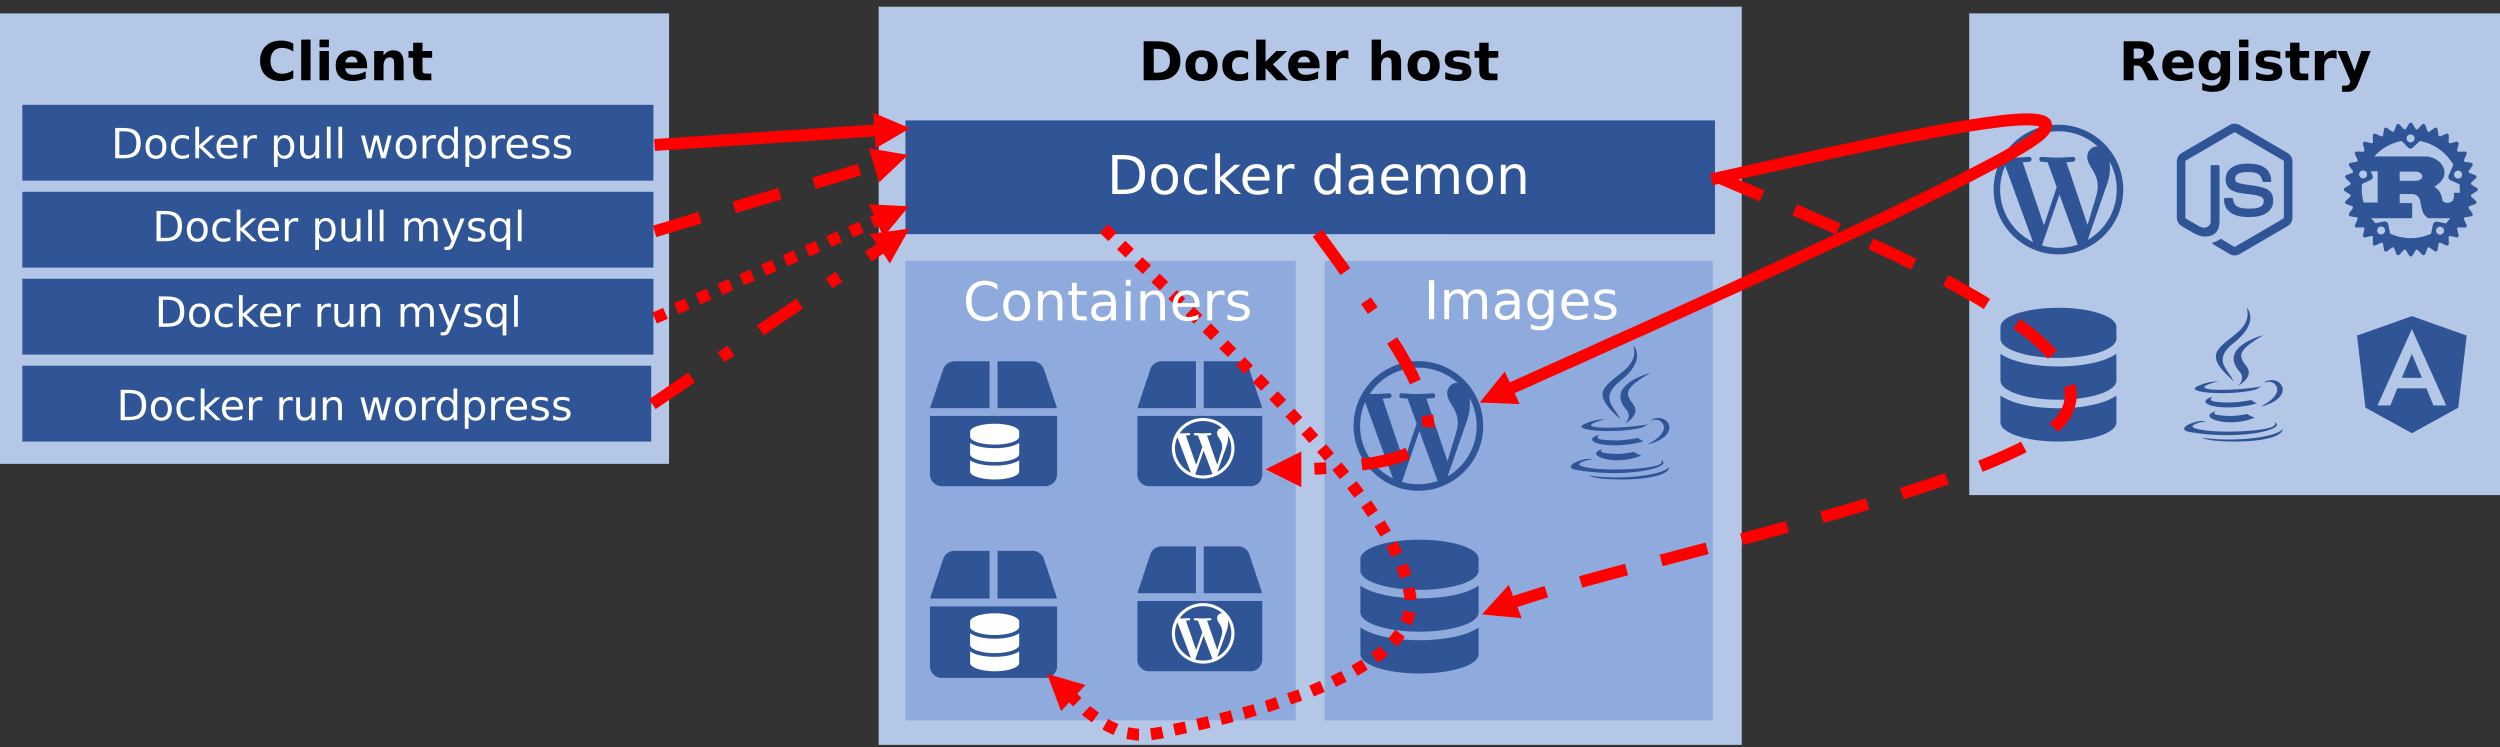 <svg width="1121" height="335" overflow="hidden" xmlns="http://www.w3.org/2000/svg"><rect width="100%" height="100%" fill="#333333" stroke="none"/><defs><clipPath id="a"><path d="M84 203h1121v335H84z" fill-rule="evenodd" clip-rule="evenodd"/></clipPath><clipPath id="b"><path d="M981 341h52v60h-52z" fill-rule="evenodd" clip-rule="evenodd"/></clipPath><clipPath id="c"><path d="M981 341h52v60h-52z" fill-rule="evenodd" clip-rule="evenodd"/></clipPath><clipPath id="d"><path d="M981 341h52v60h-52z" fill-rule="evenodd" clip-rule="evenodd"/></clipPath><clipPath id="e"><path d="M977 258h60v60h-60z" fill-rule="evenodd" clip-rule="evenodd"/></clipPath><clipPath id="f"><path d="M977 258h60v60h-60z" fill-rule="evenodd" clip-rule="evenodd"/></clipPath><clipPath id="g"><path d="M977 258h60v60h-60z" fill-rule="evenodd" clip-rule="evenodd"/></clipPath><clipPath id="h"><path d="M1135 258h60v60h-60z" fill-rule="evenodd" clip-rule="evenodd"/></clipPath><clipPath id="i"><path d="M1135 258h60v60h-60z" fill-rule="evenodd" clip-rule="evenodd"/></clipPath><clipPath id="j"><path d="M1135 258h60v60h-60z" fill-rule="evenodd" clip-rule="evenodd"/></clipPath><clipPath id="k"><path d="M1063 341h45v60h-45z" fill-rule="evenodd" clip-rule="evenodd"/></clipPath><clipPath id="l"><path d="M1063 341h45v60h-45z" fill-rule="evenodd" clip-rule="evenodd"/></clipPath><clipPath id="m"><path d="M1063 341h45v60h-45z" fill-rule="evenodd" clip-rule="evenodd"/></clipPath><clipPath id="n"><path d="M1060 258h52v60h-52z" fill-rule="evenodd" clip-rule="evenodd"/></clipPath><clipPath id="o"><path d="M1060 258h52v60h-52z" fill-rule="evenodd" clip-rule="evenodd"/></clipPath><clipPath id="p"><path d="M1060 258h52v60h-52z" fill-rule="evenodd" clip-rule="evenodd"/></clipPath><clipPath id="q"><path d="M1139 341h53v60h-53z" fill-rule="evenodd" clip-rule="evenodd"/></clipPath><clipPath id="r"><path d="M1139 341h53v60h-53z" fill-rule="evenodd" clip-rule="evenodd"/></clipPath><clipPath id="s"><path d="M1139 341h53v60h-53z" fill-rule="evenodd" clip-rule="evenodd"/></clipPath><clipPath id="t"><path d="M501 365h57v56h-57z" fill-rule="evenodd" clip-rule="evenodd"/></clipPath><clipPath id="u"><path d="M501 365h57v56h-57z" fill-rule="evenodd" clip-rule="evenodd"/></clipPath><clipPath id="v"><path d="M501 365h57v56h-57z" fill-rule="evenodd" clip-rule="evenodd"/></clipPath><clipPath id="w"><path d="M690 364h60v60h-60z" fill-rule="evenodd" clip-rule="evenodd"/></clipPath><clipPath id="x"><path d="M690 364h60v60h-60z" fill-rule="evenodd" clip-rule="evenodd"/></clipPath><clipPath id="y"><path d="M690 364h60v60h-60z" fill-rule="evenodd" clip-rule="evenodd"/></clipPath><clipPath id="z"><path d="M694 445h53v60h-53z" fill-rule="evenodd" clip-rule="evenodd"/></clipPath><clipPath id="A"><path d="M694 445h53v60h-53z" fill-rule="evenodd" clip-rule="evenodd"/></clipPath><clipPath id="B"><path d="M694 445h53v60h-53z" fill-rule="evenodd" clip-rule="evenodd"/></clipPath><clipPath id="C"><path d="M788 358h45v60h-45z" fill-rule="evenodd" clip-rule="evenodd"/></clipPath><clipPath id="D"><path d="M788 358h45v60h-45z" fill-rule="evenodd" clip-rule="evenodd"/></clipPath><clipPath id="E"><path d="M788 358h45v60h-45z" fill-rule="evenodd" clip-rule="evenodd"/></clipPath><clipPath id="F"><path d="M519 393h22v25h-22z" fill-rule="evenodd" clip-rule="evenodd"/></clipPath><clipPath id="G"><path d="M519 393h22v25h-22z" fill-rule="evenodd" clip-rule="evenodd"/></clipPath><clipPath id="H"><path d="M519 393h22v25h-22z" fill-rule="evenodd" clip-rule="evenodd"/></clipPath><clipPath id="I"><path d="M501 450h57v57h-57z" fill-rule="evenodd" clip-rule="evenodd"/></clipPath><clipPath id="J"><path d="M501 450h57v57h-57z" fill-rule="evenodd" clip-rule="evenodd"/></clipPath><clipPath id="K"><path d="M501 450h57v57h-57z" fill-rule="evenodd" clip-rule="evenodd"/></clipPath><clipPath id="L"><path d="M519 478h22v26h-22z" fill-rule="evenodd" clip-rule="evenodd"/></clipPath><clipPath id="M"><path d="M519 478h22v26h-22z" fill-rule="evenodd" clip-rule="evenodd"/></clipPath><clipPath id="N"><path d="M519 478h22v26h-22z" fill-rule="evenodd" clip-rule="evenodd"/></clipPath><clipPath id="O"><path d="M594 365h56v56h-56z" fill-rule="evenodd" clip-rule="evenodd"/></clipPath><clipPath id="P"><path d="M594 365h56v56h-56z" fill-rule="evenodd" clip-rule="evenodd"/></clipPath><clipPath id="Q"><path d="M594 365h56v56h-56z" fill-rule="evenodd" clip-rule="evenodd"/></clipPath><clipPath id="R"><path d="M609 390h29v28h-29z" fill-rule="evenodd" clip-rule="evenodd"/></clipPath><clipPath id="S"><path d="M609 390h29v28h-29z" fill-rule="evenodd" clip-rule="evenodd"/></clipPath><clipPath id="T"><path d="M609 390h29v28h-29z" fill-rule="evenodd" clip-rule="evenodd"/></clipPath><clipPath id="U"><path d="M594 448h56v56h-56z" fill-rule="evenodd" clip-rule="evenodd"/></clipPath><clipPath id="V"><path d="M594 448h56v56h-56z" fill-rule="evenodd" clip-rule="evenodd"/></clipPath><clipPath id="W"><path d="M594 448h56v56h-56z" fill-rule="evenodd" clip-rule="evenodd"/></clipPath><clipPath id="X"><path d="M609 473h29v28h-29z" fill-rule="evenodd" clip-rule="evenodd"/></clipPath><clipPath id="Y"><path d="M609 473h29v28h-29z" fill-rule="evenodd" clip-rule="evenodd"/></clipPath><clipPath id="Z"><path d="M609 473h29v28h-29z" fill-rule="evenodd" clip-rule="evenodd"/></clipPath></defs><g clip-path="url(#a)" transform="translate(-84 -203)"><path d="M967 209h238v216H967z" fill="#b4c7e7"/><path d="M1042.653 229.262q1.418 0 2.028-.528.62-.527.62-1.734 0-1.195-.62-1.71-.61-.517-2.028-.517h-1.898v4.489zm-1.898 3.117V239h-4.512v-17.496h6.89q3.458 0 5.063 1.16 1.617 1.16 1.617 3.668 0 1.734-.843 2.848-.832 1.113-2.52 1.64.926.211 1.652.961.739.739 1.489 2.25l2.449 4.969h-4.805l-2.132-4.348q-.645-1.312-1.313-1.793-.656-.48-1.758-.48zm26.883.023v1.196h-9.809q.152 1.476 1.066 2.214.915.739 2.555.739 1.324 0 2.707-.387 1.395-.398 2.86-1.195v3.234q-1.489.563-2.977.844-1.488.293-2.977.293-3.562 0-5.543-1.805-1.968-1.816-1.968-5.086 0-3.21 1.933-5.05 1.946-1.84 5.344-1.84 3.094 0 4.945 1.863 1.864 1.863 1.864 4.98zm-4.313-1.394q0-1.196-.703-1.922-.691-.738-1.816-.738-1.22 0-1.98.691-.762.68-.95 1.969zm16.418 5.765q-.867 1.149-1.91 1.688-1.043.539-2.414.539-2.402 0-3.973-1.887-1.57-1.898-1.57-4.828 0-2.941 1.57-4.816 1.57-1.887 3.973-1.887 1.371 0 2.414.54 1.043.538 1.91 1.698v-1.945h4.219v11.8q0 3.165-2.004 4.829-1.992 1.676-5.79 1.676-1.23 0-2.378-.188-1.148-.187-2.309-.574v-3.27q1.102.633 2.157.938 1.054.316 2.12.316 2.063 0 3.024-.902.961-.902.961-2.824zm-2.766-8.168q-1.3 0-2.027.961-.726.961-.726 2.72 0 1.804.703 2.741.703.926 2.05.926 1.313 0 2.04-.96.726-.962.726-2.708 0-1.758-.726-2.719-.727-.96-2.04-.96zm11.016-2.73h4.195V239h-4.195zm0-5.11h4.195v3.422h-4.195zm18.48 5.52v3.188q-1.347-.563-2.6-.844-1.255-.281-2.368-.281-1.195 0-1.781.304-.575.293-.575.914 0 .504.434.774.445.27 1.582.398l.738.106q3.223.41 4.336 1.347 1.113.938 1.113 2.942 0 2.097-1.546 3.152-1.547 1.055-4.618 1.055-1.3 0-2.695-.211-1.383-.2-2.848-.61v-3.187q1.254.61 2.567.914 1.324.305 2.683.305 1.231 0 1.852-.34t.621-1.008q0-.562-.433-.832-.422-.281-1.7-.434l-.738-.093q-2.8-.352-3.926-1.301-1.125-.95-1.125-2.883 0-2.086 1.43-3.094 1.43-1.007 4.383-1.007 1.16 0 2.437.175 1.278.176 2.778.551zm8.614-4.137v3.727h4.324v3h-4.324v5.566q0 .914.363 1.243.363.316 1.442.316h2.156v3h-3.598q-2.484 0-3.527-1.031-1.031-1.043-1.031-3.528v-5.566h-2.086v-3h2.086v-3.727zm16.64 7.301q-.55-.258-1.101-.375-.54-.129-1.09-.129-1.617 0-2.496 1.043-.867 1.032-.867 2.965V239h-4.196v-13.125h4.196v2.156q.808-1.289 1.851-1.875 1.055-.597 2.52-.597.21 0 .457.023.246.012.715.07zm.364-3.574h4.195l3.527 8.906 3-8.906h4.196l-5.52 14.367q-.832 2.192-1.945 3.059-1.102.879-2.918.879h-2.426v-2.754h1.313q1.066 0 1.547-.34.492-.34.761-1.219l.117-.363z" aria-label="Registry" font-weight="700" font-size="24" font-family="Calibri,Calibri_MSFontService,sans-serif"/><g clip-path="url(#b)"><g clip-path="url(#c)"><g clip-path="url(#d)"><path d="M1033 349.571v5.358c0 4.72-11.646 8.571-26 8.571s-26-3.85-26-8.571v-5.358c0-4.72 11.646-8.571 26-8.571s26 3.85 26 8.571zm0 12.054v12.054c0 4.72-11.646 8.571-26 8.571s-26-3.85-26-8.571v-12.054c5.586 3.884 15.81 5.692 26 5.692s20.414-1.808 26-5.692zm0 18.75v12.054c0 4.72-11.646 8.571-26 8.571s-26-3.85-26-8.571v-12.054c5.586 3.884 15.81 5.692 26 5.692s20.414-1.808 26-5.692z" fill="#2F5597"/></g></g></g><g clip-path="url(#e)"><g clip-path="url(#f)"><g clip-path="url(#g)"><path d="M1007 258.938c-16.02 0-29.062 13.031-29.062 29.062 0 16.02 13.042 29.063 29.062 29.063 16.02 0 29.06-13.043 29.06-29.063 0-16.031-13.04-29.062-29.06-29.062zM980.867 288c0-3.785.809-7.383 2.262-10.629l12.469 34.149c-8.719-4.243-14.731-13.184-14.731-23.52zM1007 314.133c-2.57 0-5.04-.375-7.383-1.067l7.843-22.781 8.02 22.008c.06.129.12.246.19.363a26.156 26.156 0 0 1-8.67 1.477zm3.6-38.379c1.57-.082 2.99-.246 2.99-.246 1.4-.164 1.24-2.238-.17-2.156 0 0-4.23.328-6.96.328-2.57 0-6.878-.328-6.878-.328-1.406-.082-1.57 2.074-.164 2.156 0 0 1.332.164 2.742.246l4.07 11.156-5.72 17.145-9.518-28.301a53.692 53.692 0 0 0 2.988-.246c1.407-.164 1.243-2.238-.164-2.156 0 0-4.23.328-6.961.328-.492 0-1.066-.012-1.687-.035 4.676-7.09 12.703-11.778 21.832-11.778 6.8 0 13 2.602 17.65 6.856-.12-.012-.22-.024-.34-.024-2.57 0-4.38 2.239-4.38 4.641 0 2.156 1.24 3.973 2.56 6.129 1 1.734 2.16 3.972 2.16 7.207 0 2.238-.86 4.828-1.99 8.449l-2.61 8.707-9.45-28.078zm9.54 34.828l7.98-23.074c1.49-3.727 1.99-6.703 1.99-9.363 0-.961-.06-1.852-.18-2.684a26.015 26.015 0 0 1 3.2 12.539c0 9.645-5.22 18.059-12.99 22.582z" fill="#2F5597"/></g></g></g><g clip-path="url(#h)"><g clip-path="url(#i)"><g clip-path="url(#j)"><path d="M1194.59 287.268l-2.55-1.584c-.02-.234-.04-.46-.07-.689l2.19-2.05c.35-.325.37-.87.05-1.218a.998.998 0 0 0-.33-.218l-2.81-1.055c-.07-.22-.13-.443-.2-.661l1.76-2.441a.865.865 0 0 0-.56-1.352l-2.98-.486c-.11-.203-.21-.405-.32-.604l1.25-2.744a.854.854 0 0 0-.43-1.141.836.836 0 0 0-.38-.077l-3.03.107c-.14-.174-.28-.346-.42-.516l.69-2.948a.868.868 0 0 0-1.04-1.036l-2.95.695c-.17-.143-.34-.284-.51-.423l.1-3.026a.862.862 0 0 0-1.22-.821l-2.74 1.258c-.2-.11-.4-.216-.6-.32l-.49-2.979a.865.865 0 0 0-.99-.712.867.867 0 0 0-.36.151l-2.45 1.754c-.21-.069-.44-.132-.66-.196l-1.05-2.812a.865.865 0 0 0-1.44-.286l-2.05 2.194c-.23-.025-.46-.045-.69-.065l-1.58-2.559a.854.854 0 0 0-1.18-.279.796.796 0 0 0-.28.279l-1.59 2.557c-.23.02-.46.04-.68.064l-2.06-2.193a.852.852 0 0 0-1.21-.041c-.1.09-.17.202-.22.326l-1.06 2.813c-.22.064-.44.127-.66.197l-2.44-1.758a.859.859 0 0 0-1.35.561l-.49 2.978c-.2.106-.4.21-.6.32l-2.74-1.246a.87.87 0 0 0-1.15.427.882.882 0 0 0-.07.394l.11 3.024c-.18.14-.36.28-.52.423l-2.95-.699a.869.869 0 0 0-1.04.644.865.865 0 0 0 0 .392l.7 2.948c-.14.17-.29.343-.42.517l-3.03-.107a.876.876 0 0 0-.75.382.86.86 0 0 0-.06.836l1.25 2.743c-.11.199-.22.402-.32.605l-2.98.485a.857.857 0 0 0-.71.989c.02.131.07.255.15.363l1.76 2.44c-.07.219-.14.442-.2.663l-2.81 1.055a.867.867 0 0 0-.51 1.109c.05.124.12.236.22.327l2.19 2.05-.06.69-2.56 1.582a.856.856 0 0 0-.28 1.185c.07.114.16.209.28.279l2.55 1.584c.02.234.04.459.07.688l-2.19 2.05a.865.865 0 0 0-.05 1.218c.1.097.21.171.33.218l2.81 1.055c.07.221.13.442.2.662l-1.76 2.441a.865.865 0 0 0 .56 1.352l2.98.486c.11.202.21.405.32.603l-1.24 2.745a.86.86 0 0 0 .06.836c.17.252.45.398.75.382l3.03-.107c.14.174.28.346.42.516l-.7 2.948a.868.868 0 0 0 1.04 1.036l2.95-.695c.17.143.34.284.52.423l-.11 3.026c-.02.476.35.875.83.892a.92.92 0 0 0 .39-.077l2.74-1.252c.2.11.4.215.6.32l.49 2.979c.08.469.52.788.99.712a.868.868 0 0 0 .36-.152l2.44-1.758c.22.071.44.133.67.197l1.05 2.813c.17.445.67.67 1.11.502a.914.914 0 0 0 .33-.216l2.05-2.194c.22.024.46.044.69.064l1.58 2.557c.25.405.78.53 1.18.279.12-.07.21-.165.28-.279l1.59-2.557c.23-.02.46-.04.69-.065l2.05 2.195c.32.347.87.364 1.22.038a.84.84 0 0 0 .21-.324l1.06-2.813c.22-.064.44-.126.66-.197l2.44 1.758a.86.86 0 0 0 1.35-.56l.49-2.979c.2-.105.4-.21.6-.32l2.75 1.252c.43.197.94.006 1.14-.427a.858.858 0 0 0 .07-.388l-.1-3.026c.17-.139.34-.28.51-.423l2.95.695c.46.109.93-.18 1.04-.644a.865.865 0 0 0 0-.392l-.7-2.948c.14-.17.28-.341.42-.516l3.03.107a.86.86 0 0 0 .75-.382.86.86 0 0 0 .06-.836l-1.25-2.744c.11-.199.22-.402.32-.604l2.98-.486a.857.857 0 0 0 .71-.989.813.813 0 0 0-.15-.363l-1.76-2.441c.07-.22.14-.441.2-.662l2.81-1.055a.867.867 0 0 0 .51-1.109.876.876 0 0 0-.22-.327l-2.2-2.05c.03-.229.05-.459.07-.688l2.56-1.584c.4-.25.53-.781.28-1.185a.888.888 0 0 0-.28-.279zm-17.69 15.126a1.635 1.635 0 0 0-1.94 1.252l-.89 4.18a21.99 21.99 0 0 1-18.33-.087l-.89-4.179a1.629 1.629 0 0 0-1.93-1.252v.001l-3.69.792a20.945 20.945 0 0 1-1.91-2.251h17.95c.2 0 .34-.034.34-.224v-6.351c0-.184-.14-.223-.34-.223h-5.25v-4.026h5.68c.52 0 2.78.15 3.49 3.032.23.885.73 3.766 1.07 4.687.33 1.034 1.71 3.101 3.17 3.101h9.27c-.63.832-1.3 1.619-2.04 2.354zm3.02 4.042c0 .986-.8 1.786-1.79 1.786s-1.79-.8-1.79-1.786c0-.984.8-1.783 1.79-1.786h.05c.96.027 1.73.819 1.73 1.786zm-26.44-.08c0 .987-.8 1.786-1.79 1.785a1.774 1.774 0 0 1-1.78-1.787c0-.986.79-1.784 1.78-1.785h.05c.97.032 1.73.823 1.73 1.787zm-10.33-20.917l3.85-1.71a1.633 1.633 0 0 0 .83-2.147v-.002l-.8-1.783h3.12v14.031h-6.28a22.005 22.005 0 0 1-.72-8.389zm-1.32-4.225c0-.987.8-1.787 1.79-1.787h.05c.99.027 1.76.849 1.74 1.835a1.789 1.789 0 0 1-1.84 1.735 1.778 1.778 0 0 1-1.73-1.785zm18.19 2.87v-4.139h7.42c.38 0 2.7.441 2.7 2.182 0 1.44-1.78 1.957-3.25 1.957zm21.74 9.859c-1.15.132-2.42-.483-2.58-1.183-.68-3.807-1.8-4.617-3.58-6.023 2.21-1.401 4.5-3.474 4.5-6.242 0-2.99-2.05-4.874-3.44-5.798-1.97-1.289-4.14-1.551-4.72-1.551h-23.31c3.22-3.6 7.54-6.038 12.29-6.936l2.75 2.883a1.62 1.62 0 0 0 2.29.058c.01-.002.01-.004.01-.006l3.08-2.93a21.984 21.984 0 0 1 15.04 10.714l-2.11 4.755c-.35.822.01 1.779.83 2.148l4.06 1.796c.12 1.267.14 2.543.04 3.813h-2.26c-.22 0-.31.149-.31.367v1.034c0 2.431-1.37 2.968-2.58 3.101zm-18.63-28.887c0-.984.79-1.781 1.78-1.783h.05c.99.028 1.76.849 1.74 1.835a1.79 1.79 0 0 1-1.84 1.736 1.773 1.773 0 0 1-1.73-1.788zm23.06 18.022c-.98 0-1.78-.799-1.78-1.786 0-.986.8-1.786 1.78-1.786h.05a1.78 1.78 0 0 1 1.76 1.812 1.78 1.78 0 0 1-1.81 1.76z" fill="#2F5597"/></g></g></g><g clip-path="url(#k)"><g clip-path="url(#l)"><g clip-path="url(#m)"><path d="M1095.55 377.668c1.15-.785 2.74-1.465 2.74-1.465s-4.54.82-9.05 1.195c-5.52.457-11.45.551-14.42.153-7.05-.938 3.86-3.528 3.86-3.528s-4.23-.281-9.44 2.227c-6.15 2.977 15.23 4.336 26.31 1.418zm-10.01-3.762c-2.23-5.004-9.74-9.398 0-17.086 12.15-9.586 5.92-15.82 5.92-15.82 2.52 9.902-8.86 12.902-12.97 19.055-2.81 4.207 1.37 8.718 7.05 13.851zm13.43-20.648c.01 0-20.53 5.133-10.72 16.43 2.89 3.328-.76 6.328-.76 6.328s7.34-3.797 3.97-8.543c-3.15-4.43-5.57-6.633 7.51-14.215zm-.72 31.699c-.06.112-.14.214-.23.305 15.04-3.949 9.5-13.934 2.32-11.403-.39.143-.72.4-.96.739a8.2 8.2 0 0 1 1.29-.352c3.63-.762 8.85 4.863-2.42 10.711zm5.53 7.301s1.7 1.394-1.86 2.484c-6.79 2.051-28.22 2.672-34.17.082-2.15-.926 1.87-2.226 3.14-2.496 1.31-.281 2.07-.234 2.07-.234-2.38-1.676-15.39 3.293-6.61 4.711 23.94 3.89 43.64-1.746 37.43-4.547zm-26.2-4.852c-9.22 2.578 5.62 7.899 17.36 2.871a21.931 21.931 0 0 1-3.31-1.617c-5.23.996-7.66 1.067-12.42.528-3.92-.446-1.63-1.782-1.63-1.782zm21.07 11.391c-9.22 1.734-20.6 1.535-27.34.422 0-.012 1.39 1.136 8.49 1.594 10.8.691 27.4-.387 27.78-5.497 0 0-.75 1.934-8.93 3.481zm-5.11-16.43c-6.93 1.336-10.95 1.301-16.03.774-3.92-.411-1.36-2.309-1.36-2.309-10.17 3.375 5.65 7.195 19.87 3.035a7.158 7.158 0 0 1-2.48-1.5z" fill="#2F5597"/></g></g></g><g clip-path="url(#n)"><g clip-path="url(#o)"><g clip-path="url(#p)"><path d="M1086 317.532c-.778 0-1.567-.211-2.252-.61l-7.161-4.277c-1.068-.61-.546-.82-.198-.938 1.428-.504 1.718-.61 3.239-1.488.162-.094.371-.059.534.047l5.501 3.293a.667.667 0 0 0 .662 0l21.438-12.492a.696.696 0 0 0 .325-.586v-24.985a.7.7 0 0 0-.336-.597l-21.427-12.481a.666.666 0 0 0-.662 0l-21.415 12.492a.685.685 0 0 0-.336.598v24.973c0 .234.127.468.336.574l5.873 3.422c3.192 1.605 5.142-.281 5.142-2.192V277.63c0-.352.279-.621.627-.621h2.716c.337 0 .627.27.627.621v24.668c0 4.29-2.321 6.75-6.35 6.75-1.241 0-2.216 0-4.932-1.36l-5.618-3.269a4.565 4.565 0 0 1-2.252-3.949v-24.973c0-1.617.86-3.14 2.252-3.949l21.415-12.492c1.358-.774 3.157-.774 4.504 0l21.438 12.504a4.565 4.565 0 0 1 2.252 3.949v24.973a4.594 4.594 0 0 1-2.252 3.949l-21.438 12.492a4.48 4.48 0 0 1-2.252.61zm17.306-24.622c0-4.676-3.134-5.918-9.715-6.797-6.662-.89-7.336-1.347-7.336-2.918 0-1.3.57-3.035 5.502-3.035 4.4 0 6.024.961 6.697 3.961a.623.623 0 0 0 .604.492h2.786c.174 0 .336-.07.452-.199a.656.656 0 0 0 .163-.48c-.43-5.168-3.83-7.57-10.702-7.57-6.117 0-9.762 2.601-9.762 6.972 0 4.734 3.634 6.047 9.495 6.633 7.022.691 7.568 1.734 7.568 3.129 0 2.414-1.927 3.445-6.442 3.445-5.676 0-6.918-1.441-7.336-4.289a.616.616 0 0 0-.615-.527h-2.774a.615.615 0 0 0-.615.62c0 3.645 1.961 7.993 11.352 7.993 6.778-.012 10.678-2.719 10.678-7.43z" fill="#2F5597"/></g></g></g><g clip-path="url(#q)"><g clip-path="url(#r)"><g clip-path="url(#s)"><path d="M1160.969 372.418h9.015l-4.508-10.734-4.507 10.734zm4.507-27.668l-24.583 8.719 3.762 32.308 20.821 11.473 20.822-11.473 3.762-32.308zm15.403 40.055h-5.75l-3.099-7.664h-13.084l-3.1 7.664h-5.761l15.391-34.254z" fill="#2F5597"/></g></g></g><path d="M478 206h387v331H478z" fill="#b4c7e7"/><path d="M601.336 224.914v10.676h1.617q2.766 0 4.219-1.371 1.465-1.371 1.465-3.985 0-2.601-1.454-3.96-1.453-1.36-4.23-1.36zm-4.512-3.41h4.758q3.984 0 5.93.574 1.957.563 3.351 1.922 1.23 1.184 1.828 2.73.598 1.547.598 3.504 0 1.98-.598 3.54-.597 1.546-1.828 2.73-1.406 1.36-3.375 1.933-1.969.563-5.906.563h-4.758zm25.98 7.055q-1.394 0-2.132 1.007-.727.997-.727 2.883 0 1.887.727 2.895.738.996 2.133.996 1.37 0 2.097-.996.727-1.008.727-2.895 0-1.886-.727-2.883-.726-1.007-2.097-1.007zm0-3q3.387 0 5.286 1.828 1.91 1.828 1.91 5.062 0 3.235-1.91 5.063-1.899 1.828-5.285 1.828-3.399 0-5.32-1.828-1.91-1.828-1.91-5.063 0-3.234 1.91-5.062 1.921-1.828 5.32-1.828zm20.848.726v3.422q-.855-.586-1.722-.867-.856-.281-1.782-.281-1.758 0-2.742 1.03-.973 1.02-.973 2.86 0 1.84.973 2.871.985 1.02 2.742 1.02.985 0 1.864-.293.89-.293 1.64-.867v3.433q-.984.364-2.004.54-1.008.187-2.027.187-3.55 0-5.555-1.817-2.004-1.828-2.004-5.074 0-3.246 2.004-5.062 2.004-1.828 5.555-1.828 1.031 0 2.027.187 1.008.176 2.004.54zm3.621-5.52h4.196v9.926l4.828-4.816h4.875l-6.41 6.023 6.914 7.102h-5.086l-5.121-5.473V239h-4.196zm28.418 11.637v1.196h-9.808q.152 1.476 1.066 2.215.914.738 2.555.738 1.324 0 2.707-.387 1.394-.398 2.86-1.195v3.234q-1.49.563-2.977.844-1.489.293-2.977.293-3.562 0-5.543-1.805-1.969-1.816-1.969-5.086 0-3.21 1.934-5.05 1.945-1.84 5.344-1.84 3.093 0 4.945 1.863 1.863 1.863 1.863 4.98zm-4.312-1.394q0-1.196-.703-1.922-.692-.738-1.817-.738-1.219 0-1.98.691-.762.68-.95 1.969zm17.238-1.559q-.55-.258-1.101-.375-.54-.129-1.09-.129-1.618 0-2.496 1.043-.868 1.032-.868 2.965V239h-4.195v-13.125h4.195v2.156q.809-1.289 1.852-1.875 1.055-.597 2.52-.597.21 0 .456.023.247.012.715.07zm23.637 1.559V239h-4.219V232.906q0-1.722-.082-2.367-.07-.644-.258-.95-.246-.41-.668-.632-.422-.234-.96-.234-1.313 0-2.063 1.02-.75 1.007-.75 2.8V239h-4.195v-18.234h4.195v7.03q.949-1.148 2.015-1.687 1.067-.55 2.356-.55 2.273 0 3.445 1.394 1.184 1.395 1.184 4.055zm10.136-2.45q-1.394 0-2.132 1.008-.727.997-.727 2.883 0 1.887.727 2.895.738.996 2.132.996 1.372 0 2.098-.996.727-1.008.727-2.895 0-1.886-.727-2.883-.726-1.007-2.098-1.007zm0-3q3.387 0 5.286 1.829 1.91 1.828 1.91 5.062 0 3.235-1.91 5.063-1.899 1.828-5.286 1.828-3.398 0-5.32-1.828-1.91-1.828-1.91-5.063 0-3.234 1.91-5.062 1.922-1.828 5.32-1.828zm20.497.727v3.188q-1.348-.563-2.602-.844-1.254-.281-2.367-.281-1.195 0-1.781.304-.575.293-.575.914 0 .504.434.774.445.27 1.582.398l.738.106q3.223.41 4.336 1.347 1.114.938 1.114 2.942 0 2.097-1.547 3.152-1.547 1.055-4.618 1.055-1.3 0-2.695-.211-1.383-.2-2.848-.61v-3.187q1.254.61 2.567.914 1.324.305 2.683.305 1.23 0 1.852-.34.621-.34.621-1.008 0-.562-.433-.832-.422-.281-1.7-.434l-.738-.093q-2.8-.352-3.926-1.301-1.125-.95-1.125-2.883 0-2.086 1.43-3.094 1.43-1.007 4.383-1.007 1.16 0 2.437.175 1.278.176 2.778.551zm8.613-4.137v3.727h4.324v3H751.5v5.566q0 .914.363 1.243.363.316 1.442.316h2.156v3h-3.598q-2.484 0-3.527-1.031-1.031-1.043-1.031-3.528v-5.566h-2.086v-3h2.086v-3.727z" aria-label="Docker host" font-weight="700" font-size="24" font-family="Calibri,Calibri_MSFontService,sans-serif"/><path d="M490 257h363v51H490z" fill="#2f5597"/><path d="M585.097 274.45v13.605h2.86q3.62 0 5.296-1.64 1.687-1.642 1.687-5.18 0-3.516-1.687-5.145-1.676-1.64-5.297-1.64zm-2.368-1.946h4.864q5.086 0 7.465 2.121 2.379 2.11 2.379 6.61 0 4.523-2.391 6.644-2.39 2.121-7.453 2.121h-4.864zm23.473 5.883q-1.734 0-2.742 1.36-1.008 1.347-1.008 3.702 0 2.356.996 3.715 1.008 1.348 2.754 1.348 1.723 0 2.73-1.36 1.008-1.359 1.008-3.703 0-2.332-1.007-3.691-1.008-1.371-2.73-1.371zm0-1.828q2.813 0 4.418 1.828 1.606 1.828 1.606 5.062 0 3.223-1.606 5.063-1.605 1.828-4.418 1.828-2.824 0-4.43-1.828-1.593-1.84-1.593-5.063 0-3.234 1.593-5.062 1.606-1.828 4.43-1.828zm19.043.82v2.016q-.914-.504-1.84-.75-.914-.258-1.851-.258-2.098 0-3.258 1.336-1.16 1.324-1.16 3.726 0 2.403 1.16 3.739 1.16 1.324 3.258 1.324.937 0 1.851-.246.926-.258 1.84-.762v1.992q-.902.422-1.875.633-.96.21-2.05.21-2.966 0-4.712-1.862-1.746-1.864-1.746-5.028 0-3.21 1.758-5.05 1.77-1.84 4.84-1.84.996 0 1.945.21.95.2 1.84.61zm3.668-5.613h2.168v10.77l6.434-5.661h2.754l-6.961 6.14 7.254 6.985h-2.813l-6.668-6.41V290h-2.168zm24.352 11.132v1.055h-9.914q.14 2.227 1.336 3.399 1.207 1.16 3.351 1.16 1.242 0 2.402-.305 1.172-.305 2.32-.914v2.039q-1.16.492-2.378.75-1.219.258-2.473.258-3.14 0-4.98-1.828-1.828-1.828-1.828-4.946 0-3.222 1.734-5.109 1.746-1.898 4.7-1.898 2.648 0 4.183 1.71 1.547 1.7 1.547 4.63zm-2.157-.632q-.023-1.77-.996-2.825-.96-1.054-2.554-1.054-1.805 0-2.895 1.02-1.078 1.019-1.242 2.87zm13.301-3.375q-.363-.211-.797-.305-.422-.106-.937-.106-1.828 0-2.813 1.196-.972 1.183-.972 3.41V290h-2.168v-13.125h2.168v2.04q.68-1.196 1.77-1.77 1.089-.586 2.648-.586.222 0 .492.035.27.023.597.082zm18.528-.024v-7.101h2.156V290h-2.156v-1.969q-.68 1.172-1.723 1.746-1.031.563-2.485.563-2.378 0-3.878-1.899-1.489-1.898-1.489-4.992 0-3.094 1.489-4.992 1.5-1.898 3.878-1.898 1.454 0 2.485.574 1.043.562 1.723 1.734zm-7.348 4.582q0 2.38.973 3.739.984 1.347 2.695 1.347 1.71 0 2.695-1.347.985-1.36.985-3.739 0-2.379-.985-3.726-.984-1.36-2.695-1.36-1.711 0-2.695 1.36-.973 1.347-.973 3.726zm19.91-.047q-2.613 0-3.621.598t-1.008 2.04q0 1.148.75 1.827.762.668 2.063.668 1.793 0 2.87-1.265 1.09-1.278 1.09-3.387v-.48zm4.3-.89V290h-2.155v-1.992q-.739 1.195-1.84 1.77-1.102.562-2.696.562-2.015 0-3.21-1.125-1.184-1.137-1.184-3.035 0-2.215 1.476-3.34 1.489-1.125 4.43-1.125h3.024v-.211q0-1.488-.985-2.297-.972-.82-2.742-.82-1.125 0-2.191.27-1.067.269-2.051.808v-1.992q1.183-.457 2.297-.68 1.113-.234 2.168-.234 2.847 0 4.254 1.476 1.406 1.477 1.406 4.477zm15.669.386v1.055h-9.914q.14 2.227 1.336 3.399 1.207 1.16 3.351 1.16 1.242 0 2.403-.305 1.171-.305 2.32-.914v2.039q-1.16.492-2.379.75t-2.473.258q-3.14 0-4.98-1.828-1.828-1.828-1.828-4.946 0-3.222 1.734-5.109 1.746-1.898 4.7-1.898 2.648 0 4.183 1.71 1.547 1.7 1.547 4.63zm-2.156-.632q-.024-1.77-.997-2.825-.96-1.054-2.554-1.054-1.805 0-2.895 1.02-1.078 1.019-1.242 2.87zm15.914-2.871q.808-1.454 1.933-2.145 1.125-.691 2.649-.691 2.05 0 3.164 1.441 1.113 1.43 1.113 4.078V290h-2.168v-7.852q0-1.886-.668-2.8-.668-.914-2.039-.914-1.676 0-2.648 1.113-.973 1.113-.973 3.035V290h-2.168v-7.852q0-1.898-.668-2.8-.668-.914-2.063-.914-1.652 0-2.625 1.125-.972 1.113-.972 3.023V290h-2.168v-13.125h2.168v2.04q.738-1.208 1.77-1.782 1.03-.574 2.449-.574 1.43 0 2.425.726 1.008.727 1.489 2.11zm18.246-1.008q-1.735 0-2.743 1.36-1.007 1.347-1.007 3.702 0 2.356.996 3.715 1.008 1.348 2.754 1.348 1.722 0 2.73-1.36 1.008-1.359 1.008-3.703 0-2.332-1.008-3.691-1.008-1.371-2.73-1.371zm0-1.828q2.812 0 4.418 1.828 1.605 1.828 1.605 5.062 0 3.223-1.605 5.063-1.606 1.828-4.418 1.828-2.825 0-4.43-1.828-1.594-1.84-1.594-5.063 0-3.234 1.594-5.062 1.605-1.828 4.43-1.828zm20.507 5.52V290h-2.156v-7.852q0-1.863-.726-2.789-.727-.925-2.18-.925-1.746 0-2.754 1.113t-1.008 3.035V290h-2.168v-13.125h2.168v2.04q.774-1.185 1.817-1.77 1.054-.586 2.425-.586 2.262 0 3.422 1.406 1.16 1.394 1.16 4.113z" aria-label="Docker daemon" font-size="24" font-family="Calibri,Calibri_MSFontService,sans-serif" fill="#fff"/><path d="M490 320h175v206H490zM678 320h174v206H678z" fill="#8faadc"/><path d="M724.727 328.644h2.367v17.496h-2.367zm17.203 6.89q.809-1.453 1.934-2.144 1.125-.692 2.648-.692 2.05 0 3.164 1.442 1.113 1.43 1.113 4.078v7.922h-2.168v-7.852q0-1.887-.668-2.8-.667-.915-2.039-.915-1.675 0-2.648 1.114-.973 1.113-.973 3.035v7.418h-2.168v-7.852q0-1.898-.668-2.8-.668-.915-2.062-.915-1.652 0-2.625 1.125-.973 1.114-.973 3.024v7.418h-2.168v-13.125h2.168v2.039q.739-1.207 1.77-1.782 1.031-.574 2.449-.574 1.43 0 2.426.727 1.008.726 1.488 2.11zm19.125 4.008q-2.613 0-3.621.598-1.008.597-1.008 2.039 0 1.148.75 1.828.762.668 2.063.668 1.793 0 2.87-1.266 1.09-1.277 1.09-3.387v-.48zm4.3-.89v7.488H763.2v-1.993q-.739 1.196-1.84 1.77-1.102.563-2.696.563-2.015 0-3.21-1.125-1.184-1.137-1.184-3.036 0-2.214 1.476-3.34 1.489-1.124 4.43-1.124h3.024v-.211q0-1.489-.985-2.297-.972-.82-2.742-.82-1.125 0-2.191.269-1.067.27-2.051.809v-1.993q1.183-.457 2.297-.68 1.113-.234 2.168-.234 2.847 0 4.254 1.477 1.406 1.476 1.406 4.476zm13.079.773q0-2.344-.973-3.633-.96-1.289-2.707-1.289-1.734 0-2.707 1.289-.96 1.29-.96 3.633 0 2.332.96 3.62.973 1.29 2.707 1.29 1.746 0 2.707-1.29.973-1.288.973-3.62zm2.156 5.086q0 3.351-1.488 4.98-1.488 1.64-4.559 1.64-1.136 0-2.144-.175-1.008-.164-1.957-.516v-2.097q.949.515 1.875.762.926.246 1.886.246 2.122 0 3.176-1.114 1.055-1.101 1.055-3.34v-1.066q-.668 1.16-1.711 1.734-1.043.575-2.496.575-2.414 0-3.89-1.84-1.477-1.84-1.477-4.875 0-3.047 1.476-4.887 1.477-1.84 3.89-1.84 1.454 0 2.497.574 1.043.575 1.711 1.735v-1.992h2.156zm15.668-5.473v1.055h-9.914q.14 2.226 1.336 3.398 1.207 1.16 3.352 1.16 1.242 0 2.402-.304 1.172-.305 2.32-.914v2.039q-1.16.492-2.379.75-1.218.258-2.472.258-3.14 0-4.98-1.829-1.829-1.828-1.829-4.945 0-3.223 1.734-5.11 1.747-1.898 4.7-1.898 2.648 0 4.183 1.711 1.547 1.7 1.547 4.63zm-2.156-.633q-.023-1.77-.996-2.824-.961-1.055-2.555-1.055-1.805 0-2.894 1.02-1.079 1.02-1.243 2.871zm14.062-5.004v2.04q-.914-.47-1.898-.704-.984-.234-2.04-.234-1.605 0-2.413.492-.797.492-.797 1.477 0 .75.574 1.183.574.422 2.309.809l.738.164q2.297.492 3.258 1.394.973.891.973 2.497 0 1.828-1.454 2.894-1.441 1.067-3.972 1.067-1.055 0-2.203-.211-1.137-.2-2.403-.61v-2.226q1.196.62 2.356.937 1.16.305 2.297.305 1.523 0 2.343-.516.82-.527.82-1.476 0-.88-.597-1.348-.586-.469-2.59-.902l-.75-.176q-2.004-.422-2.894-1.29-.89-.878-.89-2.402 0-1.851 1.312-2.859t3.726-1.008q1.195 0 2.25.176t1.945.527z" aria-label="Images" font-size="24" font-family="Calibri,Calibri_MSFontService,sans-serif" fill="#fff"/><g clip-path="url(#t)"><g clip-path="url(#u)"><g clip-path="url(#v)"><path d="M557.722 385.19l-5.633-16.602c-.724-2.144-2.761-3.588-5.066-3.588h-15.742v21h26.574c-.044-.273-.044-.547-.133-.81zM527.719 365h-15.742c-2.305 0-4.342 1.444-5.065 3.587l-5.634 16.604c-.089.262-.089.536-.133.809h26.574v-21zM501 389.5v26.25c0 2.898 2.394 5.25 5.344 5.25h46.312c2.95 0 5.344-2.352 5.344-5.25V389.5h-57z" fill="#2F5597"/></g></g></g><g clip-path="url(#w)"><g clip-path="url(#x)"><g clip-path="url(#y)"><path d="M720 364.938c-16.02 0-29.062 13.031-29.062 29.062 0 16.02 13.042 29.063 29.062 29.063 16.02 0 29.063-13.043 29.063-29.063 0-16.031-13.043-29.062-29.063-29.062zM693.867 394c0-3.785.809-7.383 2.262-10.629l12.469 34.149c-8.719-4.243-14.731-13.184-14.731-23.52zM720 420.133c-2.566 0-5.039-.375-7.383-1.067l7.84-22.781 8.027 22.008c.059.129.118.246.188.363a26.167 26.167 0 0 1-8.672 1.477zm3.598-38.379a53.798 53.798 0 0 0 2.988-.246c1.406-.164 1.242-2.238-.164-2.156 0 0-4.231.328-6.961.328-2.566 0-6.879-.328-6.879-.328-1.406-.082-1.57 2.074-.164 2.156 0 0 1.336.164 2.742.246l4.067 11.156-5.719 17.145-9.516-28.301a53.692 53.692 0 0 0 2.988-.246c1.407-.164 1.243-2.238-.164-2.156 0 0-4.23.328-6.961.328-.492 0-1.066-.012-1.687-.035 4.676-7.09 12.703-11.778 21.832-11.778a26.078 26.078 0 0 1 17.648 6.856c-.117-.012-.222-.024-.339-.024-2.567 0-4.383 2.239-4.383 4.641 0 2.156 1.242 3.973 2.566 6.129.996 1.734 2.156 3.972 2.156 7.207 0 2.238-.855 4.828-1.992 8.449l-2.601 8.707-9.457-28.078zm9.539 34.828l7.98-23.074c1.488-3.727 1.992-6.703 1.992-9.363 0-.961-.058-1.852-.175-2.684A26.025 26.025 0 0 1 746.133 394c0 9.645-5.227 18.059-12.996 22.582z" fill="#2F5597"/></g></g></g><g clip-path="url(#z)"><g clip-path="url(#A)"><g clip-path="url(#B)"><path d="M747 453.571v5.358c0 4.72-11.87 8.571-26.5 8.571s-26.5-3.85-26.5-8.571v-5.358c0-4.72 11.87-8.571 26.5-8.571s26.5 3.85 26.5 8.571zm0 12.054v12.054c0 4.72-11.87 8.571-26.5 8.571s-26.5-3.85-26.5-8.571v-12.054c5.693 3.884 16.114 5.692 26.5 5.692s20.806-1.808 26.5-5.692zm0 18.75v12.054c0 4.72-11.87 8.571-26.5 8.571s-26.5-3.85-26.5-8.571v-12.054c5.693 3.884 16.114 5.692 26.5 5.692s20.806-1.808 26.5-5.692z" fill="#2F5597"/></g></g></g><g clip-path="url(#C)"><g clip-path="url(#D)"><g clip-path="url(#E)"><path d="M820.548 394.668c1.148-.785 2.742-1.465 2.742-1.465s-4.535.82-9.047 1.195c-5.52.457-11.449.551-14.426.153-7.043-.938 3.867-3.528 3.867-3.528s-4.23-.281-9.445 2.227c-6.152 2.977 15.234 4.336 26.309 1.418zm-10.008-3.762c-2.227-5.004-9.738-9.398 0-17.086 12.148-9.586 5.918-15.82 5.918-15.82 2.519 9.902-8.86 12.902-12.973 19.055-2.801 4.207 1.371 8.718 7.055 13.851zm13.43-20.648c.011 0-20.532 5.133-10.723 16.43 2.894 3.328-.762 6.328-.762 6.328s7.348-3.797 3.973-8.543c-3.153-4.43-5.567-6.633 7.512-14.215zm-.715 31.699a1.419 1.419 0 0 1-.235.305c15.035-3.949 9.504-13.934 2.321-11.403-.388.143-.724.4-.961.739a8.19 8.19 0 0 1 1.289-.352c3.633-.762 8.847 4.863-2.414 10.711zm5.526 7.301s1.699 1.394-1.863 2.484c-6.785 2.051-28.219 2.672-34.172.082-2.144-.926 1.875-2.226 3.141-2.496 1.312-.281 2.074-.234 2.074-.234-2.379-1.676-15.387 3.293-6.609 4.711 23.934 3.89 43.64-1.746 37.429-4.547zm-26.198-4.852c-9.223 2.578 5.613 7.899 17.355 2.871a21.82 21.82 0 0 1-3.304-1.617c-5.239.996-7.664 1.067-12.422.528-3.926-.446-1.629-1.782-1.629-1.782zm21.07 11.391c-9.223 1.734-20.601 1.535-27.34.422 0-.012 1.383 1.136 8.485 1.594 10.804.691 27.398-.387 27.785-5.497 0 0-.75 1.934-8.93 3.481zm-5.109-16.43c-6.938 1.336-10.957 1.301-16.031.774-3.926-.411-1.36-2.309-1.36-2.309-10.172 3.375 5.649 7.195 19.863 3.035a7.07 7.07 0 0 1-2.472-1.5z" fill="#2F5597"/></g></g></g><g clip-path="url(#F)"><g clip-path="url(#G)"><g clip-path="url(#H)"><path d="M541 396.571v2.233c0 1.967-4.927 3.571-11 3.571s-11-1.604-11-3.571v-2.233c0-1.967 4.927-3.571 11-3.571s11 1.604 11 3.571zm0 5.023v5.022c0 1.967-4.927 3.572-11 3.572s-11-1.605-11-3.572v-5.022c2.363 1.618 6.689 2.371 11 2.371s8.637-.753 11-2.371zm0 7.812v5.023c0 1.967-4.927 3.571-11 3.571s-11-1.604-11-3.571v-5.023c2.363 1.619 6.689 2.372 11 2.372s8.637-.753 11-2.372z" fill="#FFF"/></g></g></g><g clip-path="url(#I)"><g clip-path="url(#J)"><g clip-path="url(#K)"><path d="M557.722 470.551l-5.633-16.899a5.33 5.33 0 0 0-5.066-3.652h-15.742v21.375h26.574c-.044-.278-.044-.557-.133-.824zM527.719 450h-15.742a5.328 5.328 0 0 0-5.065 3.652l-5.634 16.899c-.089.267-.089.546-.133.824h26.574V450zM501 474.938v26.718a5.346 5.346 0 0 0 5.344 5.344h46.312a5.346 5.346 0 0 0 5.344-5.344v-26.718h-57z" fill="#2F5597"/></g></g></g><g clip-path="url(#L)"><g clip-path="url(#M)"><g clip-path="url(#N)"><path d="M541 481.714v2.322c0 2.045-4.927 3.714-11 3.714s-11-1.669-11-3.714v-2.322c0-2.045 4.927-3.714 11-3.714s11 1.669 11 3.714zm0 5.223v5.224c0 2.045-4.927 3.714-11 3.714s-11-1.669-11-3.714v-5.224c2.363 1.684 6.689 2.467 11 2.467s8.637-.783 11-2.467zm0 8.125v5.224c0 2.045-4.927 3.714-11 3.714s-11-1.669-11-3.714v-5.224c2.363 1.684 6.689 2.467 11 2.467s8.637-.783 11-2.467z" fill="#FFF"/></g></g></g><g clip-path="url(#O)"><g clip-path="url(#P)"><g clip-path="url(#Q)"><path d="M649.727 385.191l-5.535-16.604a5.235 5.235 0 0 0-4.976-3.587H623.75v21h26.108c-.044-.273-.044-.547-.131-.809zM620.25 365h-15.466a5.235 5.235 0 0 0-4.976 3.587l-5.535 16.604c-.087.262-.087.536-.131.809h26.108v-21zM594 389.5v26.25a5.252 5.252 0 0 0 5.25 5.25h45.5a5.252 5.252 0 0 0 5.25-5.25V389.5h-56z" fill="#2F5597"/></g></g></g><g clip-path="url(#R)"><g clip-path="url(#S)"><g clip-path="url(#T)"><path d="M623.5 390.438c-7.743 0-14.047 6.08-14.047 13.562 0 7.476 6.304 13.563 14.047 13.563s14.047-6.087 14.047-13.563c0-7.481-6.304-13.563-14.047-13.563zM610.87 404c0-1.766.39-3.445 1.092-4.96l6.027 15.936c-4.214-1.98-7.12-6.153-7.12-10.976zm12.63 12.195a13 13 0 0 1-3.568-.497l3.789-10.632 3.88 10.27c.028.06.056.116.09.17a13.054 13.054 0 0 1-4.191.69zm1.739-17.91c.759-.038 1.444-.115 1.444-.115.68-.076.6-1.044-.08-1.006 0 0-2.044.153-3.364.153-1.24 0-3.324-.153-3.324-.153-.68-.038-.76.968-.08 1.006 0 0 .646.077 1.326.115l1.965 5.206-2.764 8.001-4.6-13.207c.76-.038 1.445-.115 1.445-.115.68-.076.6-1.044-.08-1.006 0 0-2.044.153-3.364.153-.237 0-.515-.005-.815-.016 2.26-3.309 6.14-5.496 10.552-5.496 3.285 0 6.281 1.214 8.53 3.199-.057-.006-.108-.011-.164-.011-1.24 0-2.119 1.044-2.119 2.166 0 1.006.6 1.853 1.24 2.86.482.81 1.043 1.854 1.043 3.363 0 1.045-.414 2.253-.963 3.943l-1.257 4.063-4.571-13.103zm4.61 16.253l3.858-10.768c.719-1.739.962-3.128.962-4.37 0-.448-.028-.863-.085-1.252a11.816 11.816 0 0 1 1.547 5.852c0 4.5-2.526 8.427-6.282 10.538z" fill="#FFF"/></g></g></g><g clip-path="url(#U)"><g clip-path="url(#V)"><g clip-path="url(#W)"><path d="M649.727 468.191l-5.535-16.604a5.235 5.235 0 0 0-4.976-3.587H623.75v21h26.108c-.044-.273-.044-.547-.131-.809zM620.25 448h-15.466a5.235 5.235 0 0 0-4.976 3.587l-5.535 16.604c-.087.262-.087.536-.131.809h26.108v-21zM594 472.5v26.25a5.252 5.252 0 0 0 5.25 5.25h45.5a5.252 5.252 0 0 0 5.25-5.25V472.5h-56z" fill="#2F5597"/></g></g></g><g clip-path="url(#X)"><g clip-path="url(#Y)"><g clip-path="url(#Z)"><path d="M623.5 473.438c-7.743 0-14.047 6.08-14.047 13.562 0 7.476 6.304 13.563 14.047 13.563s14.047-6.087 14.047-13.563c0-7.481-6.304-13.563-14.047-13.563zM610.87 487c0-1.766.39-3.445 1.092-4.96l6.027 15.936c-4.214-1.98-7.12-6.153-7.12-10.976zm12.63 12.195a13 13 0 0 1-3.568-.497l3.789-10.632 3.88 10.27c.028.06.056.116.09.17a13.054 13.054 0 0 1-4.191.69zm1.739-17.91c.759-.038 1.444-.115 1.444-.115.68-.076.6-1.044-.08-1.006 0 0-2.044.153-3.364.153-1.24 0-3.324-.153-3.324-.153-.68-.038-.76.968-.08 1.006 0 0 .646.077 1.326.115l1.965 5.206-2.764 8.001-4.6-13.207c.76-.038 1.445-.115 1.445-.115.68-.076.6-1.044-.08-1.006 0 0-2.044.153-3.364.153-.237 0-.515-.005-.815-.016 2.26-3.309 6.14-5.496 10.552-5.496 3.285 0 6.281 1.214 8.53 3.199-.057-.006-.108-.011-.164-.011-1.24 0-2.119 1.044-2.119 2.166 0 1.006.6 1.853 1.24 2.86.482.81 1.043 1.854 1.043 3.363 0 1.045-.414 2.253-.963 3.943l-1.257 4.063-4.571-13.103zm4.61 16.253l3.858-10.768c.719-1.739.962-3.128.962-4.37 0-.448-.028-.863-.085-1.252a11.816 11.816 0 0 1 1.547 5.852c0 4.5-2.526 8.427-6.282 10.538z" fill="#FFF"/></g></g></g><path d="M84 209h300v202H84z" fill="#b4c7e7"/><path d="M215.5 238.04q-1.242.644-2.59.972-1.347.328-2.812.328-4.371 0-6.926-2.438-2.555-2.449-2.555-6.632 0-4.196 2.555-6.633 2.555-2.45 6.926-2.45 1.465 0 2.812.329 1.348.328 2.59.972v3.621q-1.254-.855-2.473-1.254-1.218-.398-2.566-.398-2.414 0-3.797 1.547t-1.383 4.266q0 2.707 1.383 4.253 1.383 1.547 3.797 1.547 1.348 0 2.566-.398 1.22-.399 2.473-1.254zm3.55-17.274h4.196V239h-4.195zm8.227 5.109h4.196V239h-4.196zm0-5.11h4.196v3.423h-4.196zm21.329 11.637v1.196h-9.809q.152 1.476 1.066 2.215.914.738 2.555.738 1.324 0 2.707-.387 1.395-.398 2.86-1.195v3.234q-1.489.563-2.977.844-1.488.293-2.977.293-3.562 0-5.543-1.805-1.968-1.816-1.968-5.086 0-3.21 1.933-5.05 1.946-1.84 5.344-1.84 3.094 0 4.945 1.863 1.864 1.863 1.864 4.98zm-4.313-1.394q0-1.196-.703-1.922-.691-.738-1.816-.738-1.22 0-1.98.691-.763.68-.95 1.969zm20.684 0V239h-4.22v-6.117q0-1.7-.081-2.344-.07-.644-.258-.95-.246-.41-.668-.632-.422-.234-.96-.234-1.313 0-2.063 1.02-.75 1.007-.75 2.8V239h-4.196v-13.125h4.196v1.922q.949-1.149 2.015-1.688 1.067-.55 2.356-.55 2.273 0 3.445 1.394 1.184 1.395 1.184 4.055zm8.472-8.86v3.727h4.325v3h-4.325v5.566q0 .914.364 1.243.363.316 1.441.316h2.156v3h-3.597q-2.485 0-3.528-1.031-1.031-1.043-1.031-3.528v-5.566h-2.086v-3h2.086v-3.727z" aria-label="Client" font-weight="700" font-size="24" font-family="Calibri,Calibri_MSFontService,sans-serif"/><path d="M94 250h283v34H94z" fill="#2f5597"/><path d="M137.506 261.879v10.582h2.224q2.816 0 4.12-1.276 1.312-1.277 1.312-4.03 0-2.734-1.312-4-1.304-1.276-4.12-1.276zm-1.841-1.514h3.782q3.956 0 5.806 1.65 1.85 1.64 1.85 5.14 0 3.52-1.859 5.169-1.86 1.65-5.797 1.65h-3.782zm18.256 4.576q-1.349 0-2.133 1.057-.783 1.049-.783 2.88 0 1.833.774 2.89.784 1.048 2.142 1.048 1.34 0 2.124-1.057.784-1.058.784-2.88 0-1.814-.784-2.872-.784-1.066-2.124-1.066zm0-1.422q2.188 0 3.436 1.422 1.25 1.422 1.25 3.938 0 2.506-1.25 3.937-1.248 1.422-3.436 1.422-2.196 0-3.445-1.422-1.24-1.43-1.24-3.937 0-2.516 1.24-3.938 1.249-1.422 3.445-1.422zm14.811.638v1.568q-.71-.392-1.43-.583-.711-.201-1.44-.201-1.632 0-2.534 1.04-.903 1.029-.903 2.898 0 1.868.903 2.907.902 1.03 2.533 1.03.73 0 1.44-.191.72-.2 1.431-.593v1.55q-.701.328-1.458.492-.747.164-1.595.164-2.306 0-3.664-1.45-1.358-1.449-1.358-3.91 0-2.497 1.367-3.928 1.376-1.43 3.764-1.43.775 0 1.513.163.739.155 1.431.474zm2.853-4.366h1.687v8.377l5.003-4.403h2.142l-5.414 4.776 5.642 5.433h-2.187l-5.186-4.986v4.986h-1.687zm18.94 8.66v.82h-7.71q.109 1.731 1.039 2.643.938.902 2.606.902.967 0 1.869-.237.911-.237 1.805-.71v1.585q-.903.383-1.85.583-.949.2-1.924.2-2.443 0-3.874-1.421-1.421-1.422-1.421-3.846 0-2.507 1.348-3.974 1.359-1.477 3.655-1.477 2.06 0 3.254 1.33 1.203 1.323 1.203 3.601zm-1.677-.493q-.018-1.376-.774-2.197-.748-.82-1.987-.82-1.404 0-2.252.793-.838.793-.966 2.233zm10.345-2.625q-.282-.164-.62-.237-.327-.082-.728-.082-1.422 0-2.188.93-.757.92-.757 2.652v5.378h-1.686v-10.209h1.686v1.586q.53-.93 1.377-1.376.847-.456 2.06-.456.173 0 .383.027.21.019.464.064zm9.316 7.11v5.413h-1.687v-14.09h1.687v1.549q.528-.912 1.33-1.35.812-.446 1.933-.446 1.859 0 3.017 1.477 1.166 1.476 1.166 3.883 0 2.406-1.166 3.882-1.158 1.477-3.017 1.477-1.121 0-1.933-.438-.802-.446-1.33-1.358zm5.705-3.564q0-1.85-.765-2.899-.757-1.057-2.088-1.057-1.33 0-2.096 1.057-.756 1.048-.756 2.899 0 1.85.756 2.907.766 1.048 2.096 1.048 1.331 0 2.088-1.048.765-1.057.765-2.907zm4.348 1.066v-6.18h1.677v6.116q0 1.45.565 2.179.565.72 1.696.72 1.358 0 2.141-.866.793-.866.793-2.361v-5.788h1.677v10.209h-1.677v-1.568q-.61.93-1.421 1.385-.803.447-1.869.447-1.76 0-2.67-1.094-.912-1.094-.912-3.199zm4.22-6.426zm7.784-3.728h1.677v14.183h-1.677zm5.186 0h1.677v14.183h-1.677zm10.145 3.974h1.677l2.096 7.966 2.087-7.966h1.978l2.097 7.966 2.087-7.966h1.677l-2.67 10.209h-1.979l-2.196-8.368-2.206 8.368h-1.978zm20.198 1.176q-1.35 0-2.133 1.057-.784 1.049-.784 2.88 0 1.833.775 2.89.784 1.048 2.142 1.048 1.34 0 2.123-1.057.784-1.058.784-2.88 0-1.814-.784-2.872-.784-1.066-2.123-1.066zm0-1.422q2.187 0 3.436 1.422t1.249 3.938q0 2.506-1.25 3.937-1.248 1.422-3.435 1.422-2.197 0-3.446-1.422-1.24-1.43-1.24-3.937 0-2.516 1.24-3.938 1.249-1.422 3.446-1.422zm13.38 1.814q-.283-.164-.62-.237-.328-.082-.73-.082-1.421 0-2.187.93-.756.92-.756 2.652v5.378h-1.686v-10.209h1.686v1.586q.529-.93 1.376-1.376.848-.456 2.06-.456.173 0 .383.027.21.019.465.064zm8.148-.018v-5.524h1.677v14.183h-1.677v-1.532q-.528.912-1.34 1.358-.802.438-1.932.438-1.85 0-3.017-1.477-1.157-1.476-1.157-3.882 0-2.407 1.157-3.883 1.167-1.477 3.017-1.477 1.13 0 1.932.447.812.437 1.34 1.349zm-5.715 3.564q0 1.85.757 2.907.766 1.048 2.096 1.048 1.331 0 2.097-1.048.765-1.057.765-2.907t-.765-2.899q-.766-1.057-2.097-1.057-1.33 0-2.096 1.057-.757 1.048-.757 2.899zm12.47 3.563v5.414h-1.687v-14.09h1.686v1.549q.529-.912 1.331-1.35.811-.446 1.932-.446 1.86 0 3.017 1.477 1.167 1.476 1.167 3.883 0 2.406-1.167 3.882-1.157 1.477-3.017 1.477-1.12 0-1.932-.438-.802-.446-1.33-1.358zm5.705-3.563q0-1.85-.766-2.899-.756-1.057-2.087-1.057-1.33 0-2.096 1.057-.757 1.048-.757 2.899 0 1.85.757 2.907.765 1.048 2.096 1.048 1.33 0 2.087-1.048.766-1.057.766-2.907zm10.436-3.546q-.282-.164-.62-.237-.328-.082-.729-.082-1.422 0-2.187.93-.757.92-.757 2.652v5.378h-1.686v-10.209h1.686v1.586q.529-.93 1.377-1.376.847-.456 2.06-.456.173 0 .382.028.21.018.465.063zm10.08 3.117v.82h-7.71q.11 1.732 1.04 2.644.938.902 2.606.902.966 0 1.868-.237.912-.237 1.805-.71v1.585q-.902.383-1.85.583-.948.201-1.923.201-2.443 0-3.874-1.422-1.422-1.422-1.422-3.846 0-2.507 1.349-3.974 1.358-1.477 3.655-1.477 2.06 0 3.254 1.33 1.203 1.323 1.203 3.601zm-1.676-.492q-.018-1.376-.775-2.197-.747-.82-1.987-.82-1.404 0-2.251.793-.839.793-.966 2.233zm10.937-3.892v1.586q-.71-.365-1.476-.547-.766-.182-1.586-.182-1.249 0-1.878.383-.62.382-.62 1.148 0 .583.447.92.447.329 1.796.63l.574.127q1.786.383 2.534 1.085.756.693.756 1.941 0 1.422-1.13 2.252-1.121.829-3.09.829-.82 0-1.713-.164-.884-.155-1.869-.474v-1.732q.93.483 1.832.73.903.236 1.787.236 1.185 0 1.823-.4.638-.41.638-1.15 0-.683-.465-1.047-.456-.365-2.015-.702l-.583-.137q-1.559-.328-2.251-1.002-.693-.684-.693-1.869 0-1.44 1.02-2.224 1.022-.784 2.9-.784.929 0 1.75.137.82.137 1.512.41zm9.726 0v1.586q-.711-.365-1.477-.547-.766-.182-1.586-.182-1.249 0-1.877.383-.62.382-.62 1.148 0 .583.446.92.447.329 1.796.63l.574.127q1.787.383 2.534 1.085.757.693.757 1.941 0 1.422-1.13 2.252-1.122.829-3.09.829-.82 0-1.714-.164-.884-.155-1.869-.474v-1.732q.93.483 1.832.73.903.236 1.787.236 1.185 0 1.823-.4.638-.41.638-1.15 0-.683-.465-1.047-.456-.365-2.014-.702l-.584-.137q-1.558-.328-2.25-1.002-.694-.684-.694-1.869 0-1.44 1.021-2.224 1.021-.784 2.899-.784.93 0 1.75.137t1.513.41z" aria-label="Docker pull wordpress" font-size="18.667" font-family="Calibri,Calibri_MSFontService,sans-serif" fill="#fff"/><path d="M94 289h283v34H94zM94 328h283v34H94z" fill="#2f5597"/><path d="M157.055 337.427v10.582h2.224q2.816 0 4.12-1.276 1.312-1.276 1.312-4.029 0-2.734-1.312-4.001-1.304-1.276-4.12-1.276zm-1.841-1.513h3.782q3.956 0 5.806 1.65 1.85 1.64 1.85 5.14 0 3.518-1.859 5.168-1.86 1.65-5.797 1.65h-3.782zm18.256 4.575q-1.349 0-2.132 1.058-.784 1.048-.784 2.88 0 1.832.774 2.89.784 1.047 2.142 1.047 1.34 0 2.124-1.057t.784-2.88q0-1.814-.784-2.871-.784-1.067-2.124-1.067zm0-1.421q2.188 0 3.437 1.421 1.248 1.422 1.248 3.938 0 2.506-1.248 3.937-1.25 1.422-3.437 1.422-2.196 0-3.445-1.422-1.24-1.43-1.24-3.937 0-2.516 1.24-3.938 1.249-1.421 3.445-1.421zm14.812.638v1.567q-.711-.392-1.431-.583-.711-.2-1.44-.2-1.632 0-2.534 1.038-.903 1.03-.903 2.899 0 1.868.903 2.907.902 1.03 2.533 1.03.73 0 1.44-.191.72-.2 1.432-.592v1.549q-.702.328-1.459.492-.747.164-1.595.164-2.306 0-3.664-1.449-1.358-1.45-1.358-3.91 0-2.498 1.367-3.929 1.377-1.43 3.765-1.43.774 0 1.513.164.738.155 1.43.474zm2.852-4.366h1.687v8.376l5.004-4.402h2.141l-5.414 4.776 5.642 5.432h-2.187l-5.186-4.986v4.986h-1.687zm18.94 8.658v.82h-7.71q.109 1.733 1.039 2.644.938.902 2.606.902.967 0 1.869-.237.911-.237 1.805-.71v1.585q-.903.383-1.85.584-.949.2-1.924.2-2.443 0-3.874-1.422-1.421-1.421-1.421-3.846 0-2.506 1.349-3.974 1.358-1.477 3.655-1.477 2.06 0 3.253 1.331 1.204 1.322 1.204 3.6zm-1.677-.492q-.018-1.376-.774-2.196-.748-.82-1.987-.82-1.404 0-2.252.792-.838.793-.966 2.233zm10.346-2.625q-.283-.164-.62-.237-.328-.082-.73-.082-1.421 0-2.187.93-.756.92-.756 2.652v5.378h-1.687v-10.208h1.687v1.586q.528-.93 1.376-1.377.848-.455 2.06-.455.173 0 .383.027.21.018.464.064zm13.608 0q-.283-.164-.62-.237-.328-.082-.73-.082-1.421 0-2.187.93-.756.92-.756 2.652v5.378h-1.687v-10.208h1.687v1.586q.528-.93 1.376-1.377.848-.455 2.06-.455.173 0 .383.027.21.018.465.064zm1.586 4.612v-6.18h1.677v6.116q0 1.45.565 2.179.565.72 1.695.72 1.358 0 2.142-.866.793-.866.793-2.36v-5.788h1.677v10.208h-1.677v-1.568q-.61.93-1.422 1.386-.802.446-1.868.446-1.76 0-2.671-1.093-.911-1.094-.911-3.2zm4.22-6.426zm16.27 4.293v6.162h-1.678v-6.107q0-1.45-.565-2.17t-1.695-.72q-1.358 0-2.142.867-.784.866-.784 2.36v5.77h-1.686v-10.208h1.686v1.586q.601-.921 1.413-1.377.82-.456 1.886-.456 1.76 0 2.662 1.094.902 1.085.902 3.2zm17.226-2.087q.629-1.13 1.504-1.668t2.06-.538q1.595 0 2.46 1.122.866 1.112.866 3.171v6.162h-1.686v-6.107q0-1.467-.52-2.178-.519-.711-1.585-.711-1.304 0-2.06.866-.757.866-.757 2.36v5.77h-1.686v-6.107q0-1.476-.52-2.178-.519-.711-1.604-.711-1.285 0-2.041.875-.757.866-.757 2.351v5.77h-1.686v-10.208h1.686v1.586q.574-.94 1.377-1.386.802-.447 1.905-.447 1.111 0 1.886.566.784.565 1.158 1.64zm14.483 9.197q-.711 1.823-1.386 2.379-.674.556-1.804.556h-1.34V352h.984q.693 0 1.076-.328.383-.328.847-1.55l.301-.765-4.129-10.044h1.778l3.19 7.984 3.19-7.984h1.777zm13.307-10.856v1.586q-.71-.364-1.476-.547-.766-.182-1.586-.182-1.249 0-1.878.383-.62.383-.62 1.148 0 .584.447.921.447.328 1.795.629l.575.127q1.786.383 2.534 1.085.756.693.756 1.942 0 1.421-1.13 2.25-1.121.83-3.09.83-.82 0-1.714-.164-.884-.155-1.868-.474v-1.732q.93.484 1.832.73.902.237 1.786.237 1.185 0 1.823-.401.638-.41.638-1.149 0-.683-.464-1.048-.456-.365-2.015-.702l-.583-.137q-1.559-.328-2.251-1.002-.693-.684-.693-1.869 0-1.44 1.02-2.224 1.022-.783 2.9-.783.929 0 1.75.136.82.137 1.512.41zm4.22 4.813q0 1.85.757 2.907.765 1.049 2.096 1.049 1.33 0 2.096-1.049.766-1.057.766-2.907t-.766-2.899q-.765-1.057-2.096-1.057-1.33 0-2.096 1.057-.757 1.049-.757 2.899zm5.715 3.564q-.529.911-1.34 1.358-.802.437-1.932.437-1.85 0-3.017-1.476-1.158-1.477-1.158-3.883 0-2.406 1.158-3.883 1.167-1.476 3.017-1.476 1.13 0 1.932.446.811.438 1.34 1.35v-1.55h1.677v14.09h-1.677zm5.132-12.651h1.677v14.182h-1.677z" aria-label="Docker run mysql" font-size="18.667" font-family="Calibri,Calibri_MSFontService,sans-serif" fill="#fff"/><path d="M94 367h282v34H94z" fill="#2f5597"/><path d="M139.94 379.31v10.583h2.225q2.816 0 4.12-1.276 1.312-1.276 1.312-4.029 0-2.734-1.312-4.001-1.304-1.276-4.12-1.276zm-1.84-1.512h3.782q3.956 0 5.806 1.65 1.85 1.64 1.85 5.14 0 3.518-1.859 5.168-1.86 1.65-5.797 1.65H138.1zm18.256 4.575q-1.349 0-2.133 1.058-.783 1.048-.783 2.88 0 1.832.774 2.89.784 1.047 2.142 1.047 1.34 0 2.124-1.057t.784-2.88q0-1.814-.784-2.871-.784-1.067-2.124-1.067zm0-1.422q2.188 0 3.436 1.422 1.25 1.422 1.25 3.938 0 2.506-1.25 3.937-1.248 1.422-3.436 1.422-2.196 0-3.445-1.422-1.24-1.43-1.24-3.937 0-2.516 1.24-3.938 1.249-1.422 3.445-1.422zm14.811.638v1.568q-.71-.392-1.43-.583-.711-.2-1.44-.2-1.632 0-2.535 1.038-.902 1.03-.902 2.899 0 1.868.902 2.907.903 1.03 2.534 1.03.73 0 1.44-.191.72-.2 1.431-.593v1.55q-.701.328-1.458.492-.747.164-1.595.164-2.306 0-3.664-1.45-1.358-1.448-1.358-3.91 0-2.497 1.367-3.928 1.376-1.43 3.764-1.43.775 0 1.513.163.739.155 1.431.474zm2.853-4.366h1.687v8.377l5.003-4.403h2.142l-5.414 4.776 5.642 5.433h-2.187l-5.186-4.986v4.986h-1.687zm18.94 8.66v.82h-7.71q.109 1.731 1.039 2.643.938.902 2.606.902.967 0 1.869-.237.911-.237 1.805-.71v1.585q-.903.383-1.85.584-.949.2-1.924.2-2.443 0-3.874-1.422-1.421-1.422-1.421-3.846 0-2.507 1.348-3.974 1.359-1.477 3.655-1.477 2.06 0 3.254 1.331 1.203 1.322 1.203 3.6zm-1.677-.493q-.018-1.376-.774-2.196-.748-.82-1.987-.82-1.404 0-2.252.792-.838.793-.966 2.233zm10.345-2.625q-.282-.164-.62-.237-.327-.082-.729-.082-1.421 0-2.187.93-.757.92-.757 2.652v5.378h-1.686v-10.209h1.686v1.586q.53-.93 1.377-1.376.847-.456 2.06-.456.173 0 .382.028.21.018.465.063zm13.609 0q-.283-.164-.62-.237-.328-.082-.73-.082-1.421 0-2.187.93-.756.92-.756 2.652v5.378h-1.687v-10.209h1.687v1.586q.528-.93 1.376-1.376.848-.456 2.06-.456.173 0 .383.028.21.018.464.063zm1.585 4.612v-6.18h1.678v6.116q0 1.45.565 2.179.565.72 1.695.72 1.358 0 2.142-.866.793-.866.793-2.36v-5.789h1.677v10.209h-1.677v-1.568q-.61.93-1.422 1.385-.802.447-1.868.447-1.76 0-2.671-1.094-.912-1.093-.912-3.199zm4.22-6.426zm16.27 4.293v6.162h-1.677v-6.107q0-1.45-.565-2.17t-1.695-.72q-1.358 0-2.142.867-.784.865-.784 2.36v5.77h-1.686v-10.209h1.686v1.586q.601-.92 1.413-1.376.82-.456 1.886-.456 1.76 0 2.662 1.094.902 1.085.902 3.2zm8.304-4.047h1.677l2.096 7.967 2.087-7.967h1.978l2.096 7.967 2.088-7.967h1.677l-2.67 10.209h-1.979l-2.196-8.367-2.206 8.367h-1.978zm20.197 1.176q-1.348 0-2.132 1.058-.784 1.048-.784 2.88 0 1.832.775 2.89.783 1.047 2.141 1.047 1.34 0 2.124-1.057t.784-2.88q0-1.814-.784-2.871-.784-1.067-2.124-1.067zm0-1.422q2.188 0 3.437 1.422 1.248 1.422 1.248 3.938 0 2.506-1.248 3.937-1.249 1.422-3.437 1.422-2.196 0-3.445-1.422-1.24-1.43-1.24-3.937 0-2.516 1.24-3.938 1.249-1.422 3.445-1.422zm13.38 1.814q-.282-.164-.62-.237-.327-.082-.728-.082-1.422 0-2.188.93-.756.92-.756 2.652v5.378h-1.686v-10.209h1.686v1.586q.528-.93 1.376-1.376.848-.456 2.06-.456.173 0 .383.028.21.018.465.063zm8.15-.018v-5.524h1.676v14.183h-1.677v-1.531q-.528.911-1.34 1.358-.802.437-1.932.437-1.85 0-3.017-1.476-1.157-1.477-1.157-3.883 0-2.406 1.157-3.883 1.167-1.477 3.017-1.477 1.13 0 1.932.447.811.437 1.34 1.349zm-5.716 3.564q0 1.85.757 2.907.765 1.048 2.096 1.048 1.33 0 2.097-1.048.765-1.057.765-2.907t-.765-2.899q-.766-1.057-2.097-1.057-1.33 0-2.096 1.057-.757 1.048-.757 2.899zm12.47 3.564v5.414h-1.687v-14.092h1.686v1.55q.529-.912 1.33-1.349.812-.447 1.933-.447 1.86 0 3.017 1.477 1.167 1.477 1.167 3.883 0 2.406-1.167 3.883-1.158 1.476-3.017 1.476-1.121 0-1.932-.437-.802-.447-1.33-1.358zm5.705-3.564q0-1.85-.766-2.899-.756-1.057-2.087-1.057-1.33 0-2.096 1.057-.757 1.048-.757 2.899 0 1.85.757 2.907.765 1.048 2.096 1.048 1.33 0 2.087-1.048.766-1.057.766-2.907zm10.436-3.546q-.283-.164-.62-.237-.328-.082-.729-.082-1.422 0-2.187.93-.757.92-.757 2.652v5.378h-1.686v-10.209h1.686v1.586q.529-.93 1.376-1.376.848-.456 2.06-.456.173 0 .383.028.21.018.465.064zm10.08 3.117v.82h-7.71q.11 1.732 1.039 2.644.939.902 2.607.902.966 0 1.868-.237.912-.237 1.805-.71v1.585q-.902.383-1.85.584-.948.2-1.924.2-2.442 0-3.873-1.422-1.422-1.422-1.422-3.846 0-2.507 1.349-3.974 1.358-1.477 3.655-1.477 2.06 0 3.254 1.331 1.203 1.322 1.203 3.6zm-1.676-.492q-.019-1.376-.775-2.196-.747-.82-1.987-.82-1.404 0-2.251.792-.839.793-.966 2.233zm10.937-3.892v1.586q-.71-.364-1.476-.547-.766-.182-1.586-.182-1.249 0-1.878.383-.62.383-.62 1.148 0 .584.447.92.447.329 1.795.63l.575.127q1.786.383 2.534 1.085.756.693.756 1.941 0 1.422-1.13 2.252-1.121.83-3.09.83-.82 0-1.714-.165-.884-.155-1.868-.474V389.3q.93.483 1.832.73.902.237 1.786.237 1.185 0 1.823-.402.638-.41.638-1.148 0-.684-.464-1.048-.456-.365-2.015-.702l-.583-.137q-1.559-.328-2.251-1.002-.693-.684-.693-1.869 0-1.44 1.02-2.224 1.022-.784 2.9-.784.929 0 1.75.137.82.137 1.512.41zm9.725 0v1.586q-.71-.364-1.476-.547-.766-.182-1.586-.182-1.249 0-1.878.383-.62.383-.62 1.148 0 .584.447.92.447.329 1.796.63l.574.127q1.786.383 2.534 1.085.756.693.756 1.941 0 1.422-1.13 2.252-1.12.83-3.09.83-.82 0-1.713-.165-.884-.155-1.869-.474V389.3q.93.483 1.832.73.903.237 1.787.237 1.185 0 1.823-.402.638-.41.638-1.148 0-.684-.465-1.048-.456-.365-2.014-.702l-.584-.137q-1.558-.328-2.251-1.002-.693-.684-.693-1.869 0-1.44 1.021-2.224 1.02-.784 2.898-.784.93 0 1.75.137t1.513.41z" aria-label="Docker run wordpress" font-size="18.667" font-family="Calibri,Calibri_MSFontService,sans-serif" fill="#fff"/><path d="M377.674 270.665l101.263-6.632-.348-5.322-101.263 6.632zm98.95-1.136l15.444-9.029-16.49-6.937zM850.856 280.835l30.75-6.875 15.006-3.314 14.642-3.191 13.957-2.942 13.336-2.692 12.4-2.38 11.362-2.071 10.25-1.572 8.948-1.198 3.959-.383 3.636-.255 3.187-.13 2.853.066 2.49.208 2.18.451 1.938.738 1.73 1.465.76 2.288-.4 2.263-1.22 1.888-1.59 1.739-2.357 1.94-3.21 2.228-4.026 2.492-4.865 2.843-5.554 3.093-6.341 3.327-6.955 3.634-7.529 3.827-8.14 4.008-8.569 4.191-8.952 4.382-9.391 4.445-19.634 9.254-20.388 9.506-20.759 9.504-20.63 9.44-20.009 9.067-9.631 4.315-9.309 4.186.01-.005-8.947 4.067-8.572 3.817-8 3.562.017-.008-7.445 3.379-6.884 3.066.018-.008-4.235 1.924-2.206-4.855 4.244-1.928 6.884-3.067-.017.008 7.446-3.379 8.009-3.567 8.562-3.812-.018.008 8.942-4.064 9.321-4.192 9.625-4.312-.011.005 20-9.063-.008.004 20.624-9.437 20.75-9.5-.017.008 20.375-9.5-.01.004 19.621-9.248 9.375-4.437-.031.015 8.938-4.375 8.556-4.185 8.125-4-.03.015 7.5-3.812-.027.014 6.933-3.623 6.313-3.313-.058.032 5.5-3.063-.048.028 4.812-2.813-.058.035 3.937-2.437-.116.076 3.062-2.125-.175.133 2.125-1.75-.274.26 1.313-1.438-.267.345.813-1.25-.391.99.188-1.062.096 1.306-.312-.937.807 1.192-.812-.687.773.456-1.313-.5.409.119-1.812-.375.319.047-2.25-.188.159.009-2.687-.063.17-.001-3.062.125.078-.005-3.563.25.07-.006-3.875.375.097-.011-8.875 1.188.051-.008-10.188 1.563.074-.013-11.312 2.063.024-.005-12.375 2.375.025-.005-13.312 2.688.022-.005-13.938 2.938.018-.004-14.617 3.186-14.994 3.311-30.75 6.875zm-85.48 103.333L747.5 383.5l11.26-13.9z" fill="red"/><path d="M855.482 280.046l19.63 8.354-2.089 4.907-19.63-8.353zm34.367 14.647l13.731 5.994 5.819 2.612-2.184 4.866-5.807-2.607.025.011-13.718-5.988zm34.148 15.226l9.71 4.485 9.609 4.697-2.342 4.791-9.583-4.684.053.025-9.684-4.472zm33.63 16.479l3.144 1.632 12.028 6.801 3.549 2.208-2.817 4.529-3.502-2.179.096.057-11.937-6.75.083.046-3.102-1.611zm32.281 19.51l3.271 2.408 4.227 3.33 3.794 3.409 3.43 3.368 1.69 1.947-4.03 3.49-1.62-1.865.15.159-3.313-3.25.086.08-3.687-3.313.131.111-4.125-3.25.07.053-3.236-2.382zm24.732 29.237l.17.566.43 3.584-.22 3.599-.86 3.596-1.59 3.532-2.48 3.479-3.32 3.189-3.69-3.845 3.13-3.017-.32.372 2.19-3.062-.26.457 1.37-3.062-.16.47.75-3.125-.07.462.19-3.125.01.478-.37-3.125.09.434-.1-.352zm-21.908 30.55l-1.843 1-6.795 3.175-7.45 3.22-3.666 1.449-1.96-4.96 3.627-1.434-.078.032 7.375-3.187-.071.032 6.688-3.125-.143.072 1.773-.962zm-34.85 14.458l-7.155 2.499-9.665 3.138-3.507 1.103-1.6-5.088 3.495-1.099-.023.008 9.625-3.125-.056.019 7.127-2.49zm-35.672 11.413l-11.973 3.56-8.568 2.377-1.426-5.139 8.544-2.371-.047.013 11.95-3.552zm-35.974 10.206l-19.484 5.304-1.125.296-1.357-5.158 1.114-.293-.022.006 19.473-5.301zm-36.083 9.67l-5.037 1.325-15.592 4.108-1.359-5.158 15.594-4.108 5.037-1.325zm-36.092 9.498l-9.371 2.511.01-.003-9.187 2.5.02-.005-2.032.57-1.441-5.135 2.042-.573 9.203-2.504 9.375-2.513zm-35.896 9.94l-6.768 2.047.05-.015-6.75 2.187.128-.045-2.942 1.122-1.9-4.984 3.006-1.145 6.839-2.217 6.792-2.055zm-11.855 9.301L748.5 478.5l12.03-13.239zM378.27 309.306l20.426-6.154-1.539-5.107-20.426 6.155zm35.745-10.77l20.427-6.154-1.539-5.107-20.426 6.155zm35.746-10.77l20.427-6.155-1.539-5.106-20.426 6.154zm28.412-2.99l13.012-12.276-17.628-3.044zM378.573 348.075l4.883-2.146-2.147-4.883-4.882 2.147zm9.765-4.293l4.882-2.146-2.146-4.883-4.883 2.147zm9.764-4.293l4.883-2.146-2.147-4.883-4.882 2.147zm9.765-4.293l4.882-2.146-2.146-4.883-4.882 2.147zm9.765-4.293l4.882-2.146-2.146-4.883-4.883 2.147zm9.764-4.293l4.883-2.146-2.147-4.883-4.882 2.147zm9.765-4.293l4.882-2.146-2.146-4.883-4.883 2.147zm9.765-4.293l4.882-2.146-2.147-4.882-4.882 2.146zm9.764-4.293l4.883-2.146-2.147-4.882-4.882 2.146zm9.765-4.293l4.882-2.146-2.146-4.882-4.883 2.146zm9.765-4.293l4.18-1.837-2.147-4.883-4.18 1.838zm3.885 4.118l11.427-13.763-17.867-.884zM580.844 303.574l3.853 3.688-3.688 3.852-3.853-3.688zm7.705 7.376l3.853 3.688-3.688 3.853-3.853-3.689zm7.706 7.376l3.852 3.688-3.688 3.853-3.852-3.688zm7.705 7.376l1.766 1.691 2.086 2.026-3.717 3.826-2.078-2.02.014.014-1.759-1.684zm7.677 7.433l3.825 3.717-3.716 3.825-3.825-3.716zm7.651 7.433l3.825 3.717-3.716 3.825-3.826-3.716zm7.65 7.433l2.934 2.85.906.906-3.771 3.771-.893-.892.028.027-2.92-2.837zm7.612 7.527l3.771 3.772-3.771 3.771-3.772-3.771zm7.552 7.564l3.74 3.803-3.803 3.739-3.739-3.802zm7.48 7.605l3.023 3.075.736.774-3.868 3.673-.719-.758.032.034-3.007-3.058zm7.431 7.717l3.672 3.868-3.868 3.672-3.672-3.868zm7.357 7.805l3.585 3.948-3.948 3.586-3.586-3.949zm7.17 7.897l1.578 1.737 1.997 2.296-4.024 3.501-1.978-2.275.038.043-1.559-1.717zm7.076 8.057l3.5 4.025-4.024 3.5-3.5-4.024zm6.941 8.195l3.387 4.12-4.12 3.387-3.386-4.12zm6.762 8.384l3.222 4.25-4.251 3.222-3.221-4.251zm6.487 8.633l3.005 4.406-4.406 3.006-3.005-4.406zm6.095 8.955l2.725 4.585-4.584 2.725-2.725-4.585zm5.525 9.367l2.357 4.784-4.784 2.357-2.357-4.784zm4.668 9.927l1.781 5.027-5.027 1.781-1.781-5.027zm3.151 10.555l.787 3.871.065 1.823-5.33.19-.057-1.603.052.437-.743-3.655zm.368 11.783l-.901 3.345-.892 2.07-4.898-2.113.817-1.893-.126.363.85-3.159zm-4.724 10.581l-2.026 2.721-1.527 1.635-3.898-3.639 1.425-1.527-.189.227 1.937-2.602zm-7.539 8.203l-.4.366-4.064 3.02-3.181-4.281 3.954-2.939-.209.173.3-.274zm-9.072 6.567l-4.583 2.728-2.728-4.583 4.583-2.727zm-9.463 5.334l-4.778 2.372-2.371-4.777 4.777-2.372zm-9.799 4.583l-4.908 2.089-2.089-4.907 4.908-2.089zm-10.116 3.924l-5.043 1.735-1.735-5.043 5.043-1.735zm-10.086 3.47l-4.823 1.66-.353.102-1.479-5.125.289-.083-.128.04 4.759-1.637zm-10.301 3.24l-4.37 1.261-.828.215-1.342-5.162.794-.206-.069.018 4.337-1.251zm-10.36 2.818l-3.434.893-1.761.437-1.285-5.176 1.747-.434-.028.007 3.419-.889zm-10.371 2.615l-1.916.475-3.33.755-1.178-5.202 3.303-.748-.053.012 1.889-.469zm-10.484 2.409l-5.217 1.108-1.108-5.217 5.217-1.108zm-10.417 2.232l-1.976.429-3.48.485-.735-5.283 3.38-.47-.199.035 1.877-.408zm-11.177 1.106l-1.099-.015-4.532-.647.755-5.28 4.362.623-.342-.026.927.012zm-11.41-2.539l-3.067-1.386-1.926-1.095 2.637-4.636 1.818 1.034-.221-.112 2.955 1.334zm-9.684-5.627l-4.083-3.033-.417-.399 3.684-3.856.298.285-.252-.213 3.95 2.934zm-8.356-7.117l-1.471-1.405-2.351-2.233 3.674-3.867 2.361 2.244 1.471 1.405zm-5.476 2.105l-6.278-16.751 17.168 5.028z" fill="red"/><path d="M378.004 386.448l17.614-12.036-3.009-4.404-17.613 12.036zm30.825-21.063l4.403-3.009-3.009-4.403-4.403 3.008zm17.614-12.036l17.614-12.036-3.01-4.403-17.613 12.036zm30.824-21.063l4.404-3.009-3.01-4.403-4.403 3.009zm17.614-12.035l7.355-5.027-3.009-4.403-7.355 5.026zm8.163.881l8.697-15.632-17.724 2.422zM676.905 305.929l9.946 13.637 2.601 3.654-4.346 3.093-2.591-3.642.018.025-9.937-13.625zm21.794 30.404l3.017 4.398-4.398 3.017-3.017-4.398zm11.808 17.889l2.65 4.21 3.423 5.896 3.054 5.726 1.438 3.055-4.826 2.271-1.409-2.994.06.119-3-5.625.047.084-3.375-5.812.049.081-2.625-4.17zm16.037 34.544l.289 1.425.345 4.346-.036.338-5.303-.569.01-.09-.007.495-.313-3.937.045.319-.257-1.267zm-10.31 20.005l-4.203 1.638-5.854 1.626-6.244 1.223-4.978.663-.705-5.286 4.898-.653-.161.026 6.063-1.187-.201.047 5.625-1.562-.255.084 4.079-1.589zm-37.407 6.823l-5.205.257-.141.006-.224-5.328.131-.006-.02.001 5.196-.257zm-11.327 5.844l-16-8 16-8z" fill="red"/><path d="M156.037 299.088v10.582h2.224q2.817 0 4.12-1.276 1.313-1.276 1.313-4.029 0-2.734-1.313-4.001-1.303-1.276-4.12-1.276zm-1.84-1.513h3.782q3.955 0 5.806 1.65 1.85 1.64 1.85 5.14 0 3.518-1.86 5.168-1.859 1.65-5.796 1.65h-3.783zm18.256 4.575q-1.35 0-2.133 1.057-.784 1.049-.784 2.88 0 1.833.775 2.89.784 1.048 2.142 1.048 1.34 0 2.123-1.057.784-1.057.784-2.88 0-1.814-.784-2.871-.784-1.067-2.123-1.067zm0-1.422q2.187 0 3.436 1.422t1.249 3.938q0 2.506-1.25 3.937-1.248 1.422-3.435 1.422-2.197 0-3.446-1.422-1.24-1.43-1.24-3.937 0-2.516 1.24-3.938 1.249-1.422 3.446-1.422zm14.81.638v1.568q-.71-.392-1.43-.583-.711-.2-1.44-.2-1.632 0-2.534 1.038-.902 1.03-.902 2.899 0 1.868.902 2.907.902 1.03 2.534 1.03.729 0 1.44-.191.72-.2 1.43-.593v1.55q-.701.328-1.457.492-.748.164-1.596.164-2.306 0-3.664-1.45-1.358-1.448-1.358-3.91 0-2.497 1.368-3.928 1.376-1.43 3.764-1.43.775 0 1.513.163.738.155 1.43.474zm2.854-4.366h1.686v8.377l5.004-4.403h2.142l-5.414 4.776 5.642 5.433h-2.188l-5.186-4.986v4.986h-1.686zm18.94 8.66v.82h-7.711q.11 1.731 1.039 2.643.939.902 2.607.902.966 0 1.868-.237.912-.237 1.805-.71v1.585q-.902.383-1.85.584-.948.2-1.923.2-2.443 0-3.874-1.422-1.422-1.422-1.422-3.846 0-2.507 1.349-3.974 1.358-1.477 3.655-1.477 2.06 0 3.254 1.331 1.203 1.322 1.203 3.6zm-1.677-.493q-.018-1.376-.775-2.196-.747-.82-1.987-.82-1.404 0-2.251.792-.839.793-.966 2.233zm10.345-2.625q-.283-.164-.62-.237-.328-.082-.73-.082-1.421 0-2.187.93-.756.92-.756 2.652v5.378h-1.686v-10.209h1.686v1.586q.529-.93 1.376-1.376.848-.456 2.06-.456.173 0 .383.028.21.018.465.064zm9.315 7.11v5.414h-1.686v-14.092h1.686v1.55q.529-.912 1.33-1.35.812-.446 1.933-.446 1.86 0 3.017 1.477 1.167 1.476 1.167 3.883 0 2.406-1.167 3.883-1.158 1.476-3.017 1.476-1.121 0-1.932-.437-.802-.447-1.331-1.358zm5.706-3.564q0-1.85-.766-2.899-.756-1.057-2.087-1.057-1.33 0-2.097 1.057-.756 1.048-.756 2.899 0 1.85.756 2.907.766 1.048 2.097 1.048 1.33 0 2.087-1.048.766-1.057.766-2.907zm4.347 1.066v-6.18h1.677v6.116q0 1.45.566 2.179.565.72 1.695.72 1.358 0 2.142-.866.793-.866.793-2.36v-5.789h1.677v10.209h-1.677v-1.568q-.61.93-1.422 1.385-.802.447-1.869.447-1.759 0-2.67-1.094-.912-1.093-.912-3.199zm4.22-6.426zm7.784-3.728h1.677v14.183h-1.677zm5.187 0h1.677v14.183h-1.677zm19.067 5.934q.63-1.13 1.504-1.668.875-.538 2.06-.538 1.595 0 2.461 1.121.866 1.112.866 3.172v6.162h-1.686v-6.107q0-1.467-.52-2.178-.52-.711-1.586-.711-1.303 0-2.06.866-.756.865-.756 2.36v5.77h-1.686v-6.107q0-1.477-.52-2.178-.52-.711-1.604-.711-1.285 0-2.042.875-.756.866-.756 2.351v5.77h-1.686v-10.209h1.686v1.586q.574-.938 1.376-1.385.802-.447 1.905-.447 1.112 0 1.887.565.784.566 1.157 1.641zm14.483 9.197q-.71 1.823-1.385 2.379t-1.805.556h-1.34v-1.404h.985q.692 0 1.075-.328t.848-1.55l.3-.765-4.128-10.045h1.777l3.19 7.985 3.19-7.985h1.778zm13.308-10.856v1.586q-.711-.364-1.477-.547-.766-.182-1.586-.182-1.249 0-1.877.383-.62.383-.62 1.148 0 .584.446.92.447.329 1.796.63l.574.127q1.787.383 2.534 1.085.757.693.757 1.941 0 1.422-1.13 2.252-1.122.83-3.09.83-.82 0-1.714-.165-.884-.155-1.869-.474v-1.732q.93.483 1.832.73.903.236 1.787.236 1.185 0 1.823-.4.638-.41.638-1.149 0-.684-.465-1.048-.456-.365-2.014-.702l-.584-.137q-1.558-.328-2.25-1.002-.694-.684-.694-1.869 0-1.44 1.021-2.224 1.021-.784 2.899-.784.93 0 1.75.137t1.513.41zm4.22 4.813q0 1.85.756 2.907.766 1.048 2.097 1.048 1.33 0 2.096-1.048.766-1.057.766-2.907t-.766-2.899q-.766-1.057-2.096-1.057-1.331 0-2.097 1.057-.756 1.048-.756 2.899zm5.715 3.564q-.53.911-1.34 1.358-.802.437-1.933.437-1.85 0-3.016-1.476-1.158-1.477-1.158-3.883 0-2.407 1.158-3.883 1.166-1.477 3.016-1.477 1.13 0 1.933.447.81.437 1.34 1.349v-1.55h1.677v14.092h-1.677zM316.208 297h1.677v14.183h-1.677z" aria-label="Docker pull mysql" font-size="18.667" font-family="Calibri,Calibri_MSFontService,sans-serif" fill="#fff"/><path d="M531.236 330.511v2.496q-1.195-1.113-2.555-1.664-1.347-.55-2.87-.55-3 0-4.595 1.84-1.593 1.827-1.593 5.296 0 3.457 1.593 5.297 1.594 1.828 4.594 1.828 1.524 0 2.871-.55 1.36-.551 2.555-1.665v2.473q-1.242.844-2.637 1.266-1.383.421-2.93.421-3.972 0-6.257-2.425-2.285-2.438-2.285-6.645 0-4.219 2.285-6.644 2.285-2.438 6.257-2.438 1.57 0 2.954.422 1.394.41 2.613 1.242zm8.648 4.535q-1.734 0-2.742 1.36-1.008 1.347-1.008 3.703 0 2.355.996 3.715 1.008 1.347 2.754 1.347 1.723 0 2.73-1.36 1.009-1.358 1.009-3.702 0-2.332-1.008-3.692-1.008-1.37-2.73-1.37zm0-1.828q2.813 0 4.418 1.828 1.606 1.828 1.606 5.063 0 3.222-1.606 5.062-1.605 1.828-4.418 1.828-2.824 0-4.43-1.828-1.593-1.84-1.593-5.062 0-3.235 1.594-5.063 1.605-1.828 4.43-1.828zm20.508 5.52v7.922h-2.156v-7.852q0-1.863-.727-2.79-.726-.925-2.18-.925-1.745 0-2.753 1.113-1.008 1.114-1.008 3.036v7.418H549.4v-13.125h2.168v2.039q.773-1.184 1.816-1.77 1.055-.586 2.426-.586 2.262 0 3.422 1.406 1.16 1.395 1.16 4.114zm6.434-8.93v3.727h4.441v1.675h-4.441v7.125q0 1.606.433 2.063.446.457 1.793.457h2.215v1.805h-2.215q-2.496 0-3.445-.926-.95-.938-.95-3.399v-7.125h-1.581v-1.675h1.582v-3.727zm13.242 10.254q-2.613 0-3.621.598-1.008.597-1.008 2.039 0 1.148.75 1.828.762.668 2.063.668 1.792 0 2.87-1.266 1.09-1.277 1.09-3.387v-.48zm4.3-.89v7.488h-2.156v-1.993q-.738 1.196-1.84 1.77-1.1.562-2.695.562-2.015 0-3.21-1.125-1.184-1.136-1.184-3.035 0-2.215 1.476-3.34 1.489-1.125 4.43-1.125h3.023v-.21q0-1.489-.984-2.297-.973-.82-2.742-.82-1.125 0-2.192.269-1.066.27-2.05.808v-1.992q1.183-.457 2.297-.68 1.113-.234 2.168-.234 2.847 0 4.253 1.477 1.407 1.476 1.407 4.476zm4.442-5.637h2.156v13.125h-2.156zm0-5.11h2.156v2.73h-2.156zm17.578 10.313v7.922h-2.156v-7.852q0-1.863-.727-2.79-.726-.925-2.18-.925-1.745 0-2.753 1.113-1.008 1.114-1.008 3.036v7.418h-2.168v-13.125h2.168v2.039q.773-1.184 1.816-1.77 1.055-.586 2.426-.586 2.262 0 3.422 1.406 1.16 1.395 1.16 4.114zm15.528.82v1.055h-9.914q.14 2.226 1.335 3.398 1.207 1.16 3.352 1.16 1.242 0 2.402-.304 1.172-.305 2.32-.914v2.039q-1.16.492-2.378.75-1.219.257-2.473.257-3.14 0-4.98-1.828-1.828-1.828-1.828-4.945 0-3.223 1.734-5.11 1.746-1.898 4.7-1.898 2.648 0 4.183 1.711 1.547 1.7 1.547 4.629zm-2.157-.633q-.023-1.77-.996-2.824-.96-1.055-2.554-1.055-1.805 0-2.895 1.02-1.078 1.02-1.242 2.87zm13.301-3.375q-.363-.21-.797-.305-.422-.105-.937-.105-1.828 0-2.813 1.195-.972 1.184-.972 3.41v6.915h-2.168v-13.125h2.168v2.039q.68-1.196 1.77-1.77 1.089-.586 2.648-.586.222 0 .492.035.27.024.597.082zm10.629-1.629v2.04q-.914-.47-1.898-.704-.985-.234-2.04-.234-1.605 0-2.414.492-.796.492-.796 1.477 0 .75.574 1.183.574.422 2.308.809l.739.164q2.297.492 3.257 1.394.973.891.973 2.496 0 1.829-1.453 2.895-1.441 1.066-3.973 1.066-1.054 0-2.203-.21-1.136-.2-2.402-.61v-2.226q1.195.62 2.355.937 1.16.305 2.297.305 1.524 0 2.344-.516.82-.527.82-1.476 0-.88-.597-1.348-.586-.469-2.59-.902l-.75-.176q-2.004-.422-2.895-1.29-.89-.878-.89-2.402 0-1.851 1.312-2.86 1.313-1.007 3.727-1.007 1.195 0 2.25.176 1.054.176 1.945.527z" aria-label="Containers" font-size="24" font-family="Calibri,Calibri_MSFontService,sans-serif" fill="#fff"/></g></svg>
